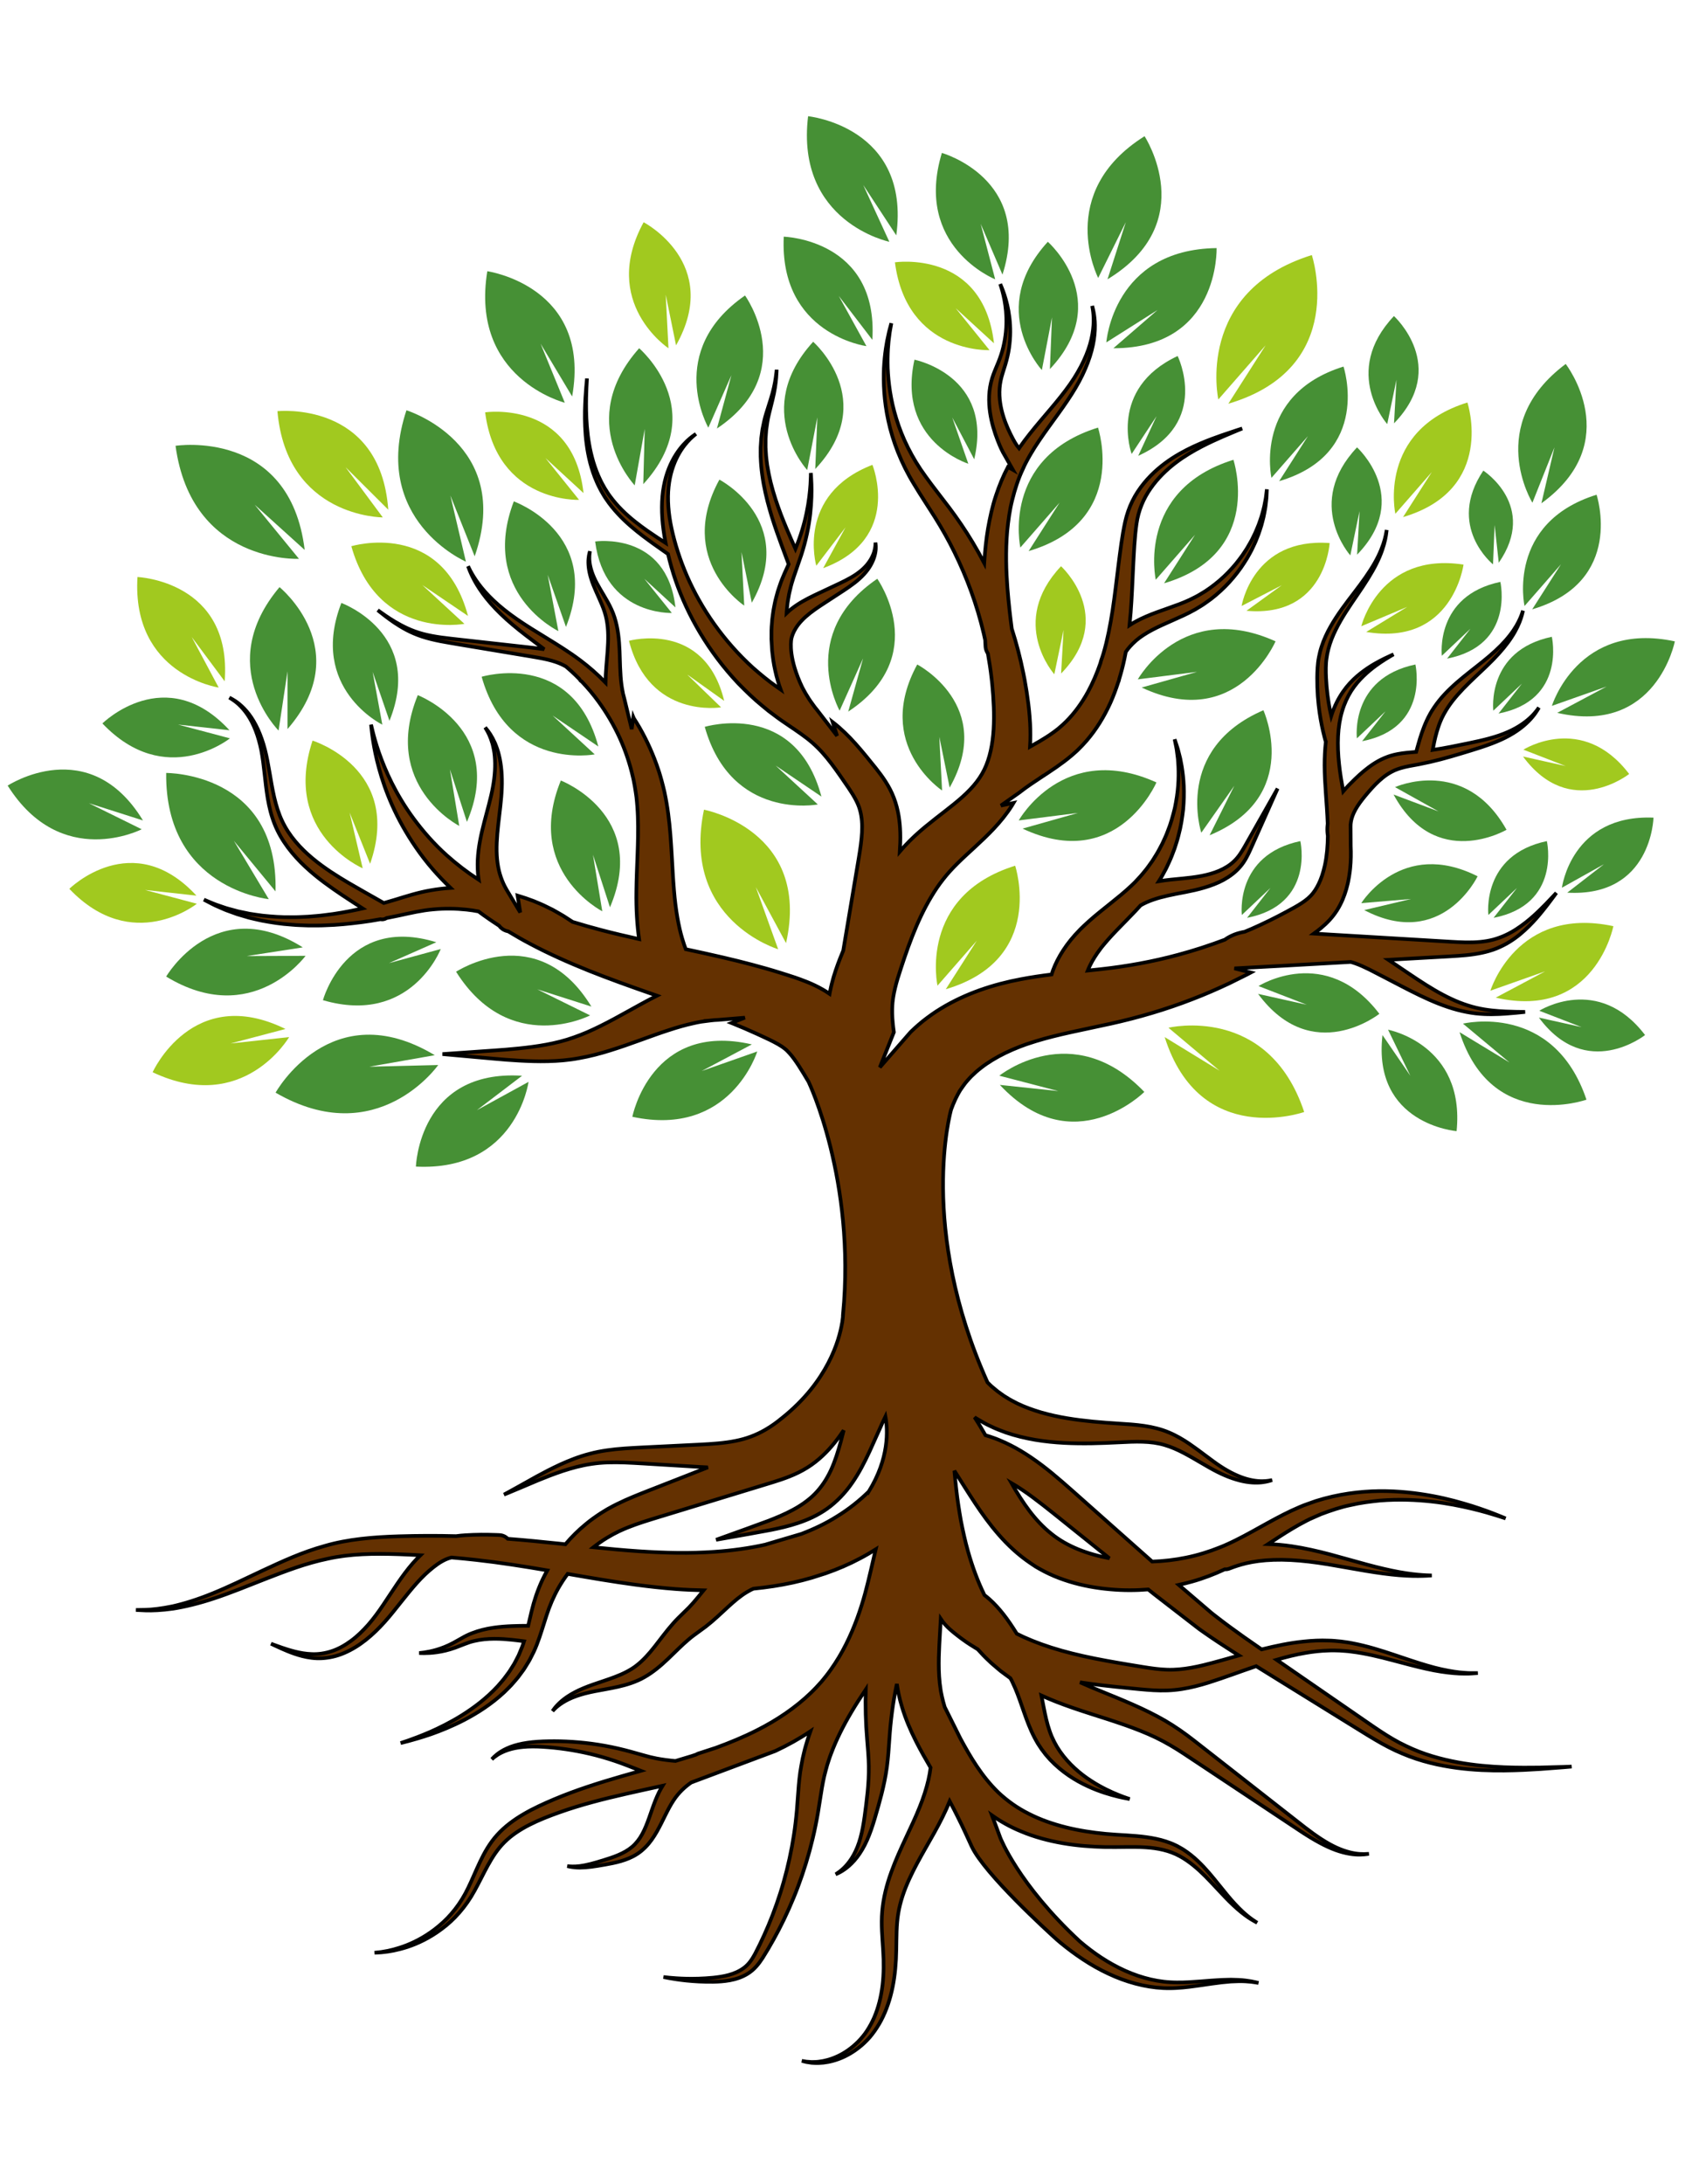 <svg width="615" height="793.707" xmlns="http://www.w3.org/2000/svg">
 <defs>
  <clipPath clipPathUnits="userSpaceOnUse" id="clipPath20">
   <path d="m0,5952.8l0,-5952.8l5952.8,0l0,5952.8l-5952.8,0z" id="path18"/>
  </clipPath>
 </defs>
 <g>
  <title>background</title>
  <rect fill="none" id="canvas_background" height="795.707" width="617" y="-1" x="-1"/>
 </g>
 <g>
  <title>Layer 1</title>
  <g id="g10" transform="matrix(1.333,0,0,-1.333,0,793.707) ">
   <g id="g12" transform="translate(-68.25,0.75) scale(0.1) ">
    <g id="g14">
     <g id="g16" clip-path="url(#clipPath20)">
      <path fill="#a1c91f" fill-rule="nonzero" d="m1534.76,3927.91c-83.9,-253.24 136.72,-348.02 136.72,-348.02l-35.73,152.07l55.93,-139.81c90.11,259.28 -156.92,335.76 -156.92,335.76" id="path22"/>
      <path fill="#a1c91f" fill-rule="nonzero" d="m2602.06,3739.61c-62.72,-300.93 202.29,-380.39 202.29,-380.39l-60.91,169.37l82.42,-152.69c69.04,308.66 -223.8,363.71 -223.8,363.71" id="path24"/>
      <path fill="#a1c91f" fill-rule="nonzero" d="m1640.51,4457.81c72.49,-256.74 308.31,-211.55 308.31,-211.55l-114.84,105.89l124.7,-84.42c-70.73,265.22 -318.17,190.08 -318.17,190.08" id="path26"/>
      <path fill="#a1c91f" fill-rule="nonzero" d="m1726.27,4536.42l-101.48,136.86l116.41,-115.87c-21.76,298.61 -302.21,268.5 -302.21,268.5c25.38,-289.88 287.28,-289.49 287.28,-289.49" id="path28"/>
      <path fill="#a1c91f" fill-rule="nonzero" d="m2648.6,4018.67l-92.95,89.98l101.55,-72.4c-53.25,221.01 -259.62,163.75 -259.62,163.75c54.87,-214.02 251.02,-181.33 251.02,-181.33" id="path30"/>
      <path fill="#a1c91f" fill-rule="nonzero" d="m3380.7,4992.31l-92.34,114.41l104.48,-95.78c-29.34,256.68 -270.07,220.79 -270.07,220.79c32.14,-249.03 257.93,-239.42 257.93,-239.42" id="path32"/>
      <path fill="#a1c91f" fill-rule="nonzero" d="m1278.79,4072.56l-73.55,137.82l89.93,-120.79c20.59,273.72 -237.79,284.28 -237.79,284.28c-16.14,-266.29 221.41,-301.31 221.41,-301.31" id="path34"/>
      <path fill="#a1c91f" fill-rule="nonzero" d="m1460.89,3141.86c-253.17,124.46 -362.2,-117.93 -362.2,-117.93c247.8,-117.37 372.17,95.79 372.17,95.79l-159.61,-17.37l149.64,39.51" id="path36"/>
      <path fill="#a1c91f" fill-rule="nonzero" d="m1077.96,3520.85l140.14,-15.51c-174.36,188.82 -346.518,18.57 -346.518,18.57c172.108,-181.02 347.718,-40.65 347.718,-40.65l-141.34,37.59" id="path38"/>
      <path fill="#a1c91f" fill-rule="nonzero" d="m2005.39,4822.83c31.5,-247.79 256.13,-238.66 256.13,-238.66l-91.64,113.99l103.75,-95.48c-28.69,255.4 -268.24,220.15 -268.24,220.15" id="path40"/>
      <path fill="#a1c91f" fill-rule="nonzero" d="m2908.32,4404.61l79.72,104.58l-60.95,-111.15c216.72,80.13 134.28,281.61 134.28,281.61c-209.48,-80.95 -153.05,-275.04 -153.05,-275.04" id="path42"/>
      <path fill="#a1c91f" fill-rule="nonzero" d="m2505.24,4997.5l-7.48,146.06l28.14,-138.16c126.38,223.78 -88.39,335.57 -88.39,335.57c-119.66,-219.26 67.73,-343.47 67.73,-343.47" id="path44"/>
      <path fill="#a1c91f" fill-rule="nonzero" d="m3868.64,3145.22l139.29,-117.08l-149.61,91.58c96.48,-304.84 380.39,-204.17 380.39,-204.17c-98.08,294.87 -370.07,229.67 -370.07,229.67" id="path46"/>
      <path fill="#a1c91f" fill-rule="nonzero" d="m3238.81,3259.91l107.09,122.55l-84.46,-132.22c274.26,81.04 189.11,336.65 189.11,336.65c-265.37,-82.64 -211.74,-326.98 -211.74,-326.98" id="path48"/>
      <path fill="#a1c91f" fill-rule="nonzero" d="m4133.51,5005.42l-101.68,-159.18c330.17,97.57 227.67,405.3 227.67,405.3c-319.49,-99.49 -254.92,-393.66 -254.92,-393.66l128.93,147.54" id="path50"/>
      <path fill="#a1c91f" fill-rule="nonzero" d="m4487.26,4546.19l99.37,113.71l-78.37,-122.68c254.48,75.2 175.47,312.37 175.47,312.37c-246.23,-76.68 -196.47,-303.4 -196.47,-303.4" id="path52"/>
      <path fill="#a1c91f" fill-rule="nonzero" d="m4394.4,4239.68l125.31,52.81l-111.85,-68.36c235.66,-39.58 265.32,183.57 265.32,183.57c-229.57,35.13 -278.78,-168.02 -278.78,-168.02" id="path54"/>
      <path fill="#a1c91f" fill-rule="nonzero" d="m4746.48,3246.24l149.13,52.68l-134.57,-71.66c270.87,-62.2 320.69,194.85 320.69,194.85c-264.11,56.6 -335.25,-175.87 -335.25,-175.87" id="path56"/>
      <path fill="#a1c91f" fill-rule="nonzero" d="m5124.81,3837c-127.93,167.99 -288.45,66.24 -288.45,66.24l115.31,-44.63l-116.33,25.96c129.1,-174.75 289.47,-47.57 289.47,-47.57" id="path58"/>
      <path fill="#a1c91f" fill-rule="nonzero" d="m4068.05,4294.91l109.5,56.58l-96.24,-69.68c215.73,-19.11 226.77,184.63 226.77,184.63c-209.92,15.52 -240.03,-171.53 -240.03,-171.53" id="path60"/>
      <path fill="#a1c91f" fill-rule="nonzero" d="m3575.66,4403.25c-144.46,-153.11 -18.31,-294.45 -18.31,-294.45l25.17,120.65l-6.64,-118.63c150.91,155.35 -0.22,292.43 -0.22,292.43" id="path62"/>
      <path fill="#469035" fill-rule="nonzero" d="m1952.9,4415.76l-42.37,180.3l66.31,-165.77c106.85,307.42 -186.05,398.11 -186.05,398.11c-99.48,-300.27 162.11,-412.64 162.11,-412.64" id="path64"/>
      <path fill="#469035" fill-rule="nonzero" d="m1135.65,3839.75c-3.65,-316.3 279.7,-343.98 279.7,-343.98l-95.09,158.94l113.5,-137.83c8.5,325.35 -298.11,322.87 -298.11,322.87" id="path66"/>
      <path fill="#469035" fill-rule="nonzero" d="m1821.71,4051.87c-100.72,-247.04 113.03,-356.42 113.03,-356.42l-25.44,154.13l46.42,-143.26c107.32,252.64 -134.01,345.55 -134.01,345.55" id="path68"/>
      <path fill="#469035" fill-rule="nonzero" d="m1995.86,4101.95c72.49,-256.74 308.31,-211.55 308.31,-211.55l-114.83,105.89l124.69,-84.42c-70.73,265.22 -318.17,190.08 -318.17,190.08" id="path70"/>
      <path fill="#469035" fill-rule="nonzero" d="m2604.17,3965.44c72.49,-256.75 308.31,-211.55 308.31,-211.55l-114.84,105.89l124.69,-84.43c-70.73,265.23 -318.16,190.09 -318.16,190.09" id="path72"/>
      <path fill="#469035" fill-rule="nonzero" d="m2971.96,4009.57l63.93,142.53l-40.45,-145.06c229.03,151.3 79.19,362.07 79.19,362.07c-220.43,-150.28 -102.67,-359.54 -102.67,-359.54" id="path74"/>
      <path fill="#469035" fill-rule="nonzero" d="m2083.51,4580.05c-94.77,-249.38 121.54,-353.6 121.54,-353.6l-29.12,153.47l49.83,-142.1c101.24,255.14 -142.25,342.23 -142.25,342.23" id="path76"/>
      <path fill="#469035" fill-rule="nonzero" d="m2440.51,4777.58l-3.96,-150.54c185.36,202.45 -11.23,370.46 -11.23,370.46c-177.27,-199.37 -12.17,-373.72 -12.17,-373.72l27.36,153.8" id="path78"/>
      <path fill="#469035" fill-rule="nonzero" d="m2676.83,4923.99l-39.39,-145.34c227.92,152.98 76.53,362.64 76.53,362.64c-219.31,-151.9 -100.03,-360.29 -100.03,-360.29l62.89,142.99" id="path80"/>
      <path fill="#469035" fill-rule="nonzero" d="m3045,5003.25l-75.37,136.83l91.52,-119.59c16.96,273.97 -241.54,281.11 -241.54,281.11c-12.6,-266.49 225.39,-298.35 225.39,-298.35" id="path82"/>
      <path fill="#469035" fill-rule="nonzero" d="m2885.98,5629.96c-34.76,-288.8 221.52,-342.25 221.52,-342.25l-71.14,154.75l90.07,-137.28c40.09,296.58 -240.45,324.78 -240.45,324.78" id="path84"/>
      <path fill="#469035" fill-rule="nonzero" d="m3415.98,5198.15c83.64,261.44 -165.22,331.76 -165.22,331.76c-77.57,-255.25 145.34,-344.51 145.34,-344.51l-39.51,151.13l59.39,-138.38" id="path86"/>
      <path fill="#469035" fill-rule="nonzero" d="m2211.76,3819.13c-100.72,-247.04 113.03,-356.42 113.03,-356.42l-25.43,154.13l46.41,-143.26c107.33,252.64 -134.01,345.55 -134.01,345.55" id="path88"/>
      <path fill="#469035" fill-rule="nonzero" d="m1444.69,4346.29c-179.89,-213.18 -2.61,-390.94 -2.61,-390.94l24.44,161.49l-0.07,-157.45c188.27,216.62 -21.76,386.9 -21.76,386.9" id="path90"/>
      <path fill="#469035" fill-rule="nonzero" d="m1497.72,4423.45l-120.75,147.51l136.32,-123.24c-40.34,332.53 -352.13,283.83 -352.13,283.83c43.91,-322.58 336.56,-308.1 336.56,-308.1" id="path92"/>
      <path fill="#469035" fill-rule="nonzero" d="m1515.73,3341.26l-160.55,-0.67l152.94,23.72c-238.85,150.14 -372.5,-79.59 -372.5,-79.59c234.24,-142.52 380.11,56.54 380.11,56.54" id="path94"/>
      <path fill="#469035" fill-rule="nonzero" d="m1884.32,3359.81l-141.16,-38.46l129.03,56.96c-245.66,75.8 -309.11,-157.95 -309.11,-157.95c239.81,-70.18 321.24,139.45 321.24,139.45" id="path96"/>
      <path fill="#469035" fill-rule="nonzero" d="m2106.02,3014.34c-281.54,18.03 -289.44,-247.63 -289.44,-247.63c273.85,-13.54 307.12,230.99 307.12,230.99l-140.79,-77.15l123.11,93.79" id="path98"/>
      <path fill="#469035" fill-rule="nonzero" d="m1926.15,3297.89c146.05,-232.06 365.41,-119 365.41,-119l-143.98,71.04l147.46,-47.01c-146.77,240.93 -368.89,94.97 -368.89,94.97" id="path100"/>
      <path fill="#469035" fill-rule="nonzero" d="m703.441,3805.26c146.043,-232.05 365.409,-118.99 365.409,-118.99l-143.979,71.04l147.459,-47.01c-146.775,240.93 -368.889,94.96 -368.889,94.96" id="path102"/>
      <path fill="#469035" fill-rule="nonzero" d="m2732.6,3099.8c-274.87,63.56 -325.85,-197.29 -325.85,-197.29c268.01,-57.87 340.59,178 340.59,178l-151.46,-53.25l136.72,72.54" id="path104"/>
      <path fill="#469035" fill-rule="nonzero" d="m1877.43,3043.61l-187.88,-4.64l178.43,31.44c-283.16,169.95 -434.05,-102.13 -434.05,-102.13c277.58,-161.15 443.5,75.33 443.5,75.33" id="path106"/>
      <path fill="#469035" fill-rule="nonzero" d="m1309.48,3934.08l-141.35,37.59l140.14,-15.5c-174.35,188.82 -346.516,18.56 -346.516,18.56c172.116,-181.02 347.726,-40.65 347.726,-40.65" id="path108"/>
      <path fill="#469035" fill-rule="nonzero" d="m1724.99,3971.37l-26.35,143.87l45.81,-133.35c96.31,238.28 -131.14,321.28 -131.14,321.28c-90.23,-232.92 111.68,-331.8 111.68,-331.8" id="path110"/>
      <path fill="#469035" fill-rule="nonzero" d="m2514.38,4275.89l-74.8,93.04l84.69,-77.93c-23.42,208.47 -218.95,179.7 -218.95,179.7c25.71,-202.26 209.06,-194.81 209.06,-194.81" id="path112"/>
      <path fill="#469035" fill-rule="nonzero" d="m2644.1,4639.37c-119.66,-219.26 67.73,-343.47 67.73,-343.47l-7.48,146.07l28.13,-138.16c126.39,223.78 -88.38,335.56 -88.38,335.56" id="path114"/>
      <path fill="#469035" fill-rule="nonzero" d="m3183.57,4135.43c-119.66,-219.26 67.73,-343.48 67.73,-343.48l-7.48,146.07l28.14,-138.16c126.38,223.78 -88.39,335.57 -88.39,335.57" id="path116"/>
      <path fill="#469035" fill-rule="nonzero" d="m2899.82,5015.18c-168.56,-184.33 -16.26,-349.71 -16.26,-349.71l27.62,143.63l-5.68,-140.88c176.18,187.11 -5.68,346.96 -5.68,346.96" id="path118"/>
      <path fill="#469035" fill-rule="nonzero" d="m3551.01,5081.62l-5.67,-140.88c176.18,187.12 -5.68,346.97 -5.68,346.97c-168.56,-184.34 -16.27,-349.71 -16.27,-349.71l27.62,143.62" id="path120"/>
      <path fill="#469035" fill-rule="nonzero" d="m3699.19,5013.45l139.68,88.32l-120.44,-104.27c290.39,-0.42 281.42,273.01 281.42,273.01c-282.21,-3.71 -300.66,-257.06 -300.66,-257.06" id="path122"/>
      <path fill="#469035" fill-rule="nonzero" d="m3571.81,4576.76l-84.46,-132.21c274.26,81.04 189.11,336.65 189.11,336.65c-265.37,-82.64 -211.74,-326.99 -211.74,-326.99l107.09,122.55" id="path124"/>
      <path fill="#469035" fill-rule="nonzero" d="m4160.57,4198.57c-253.22,114.58 -375.51,-103.65 -375.51,-103.65l161.46,20.42l-150.97,-42.68c258.8,-121.68 365.02,125.91 365.02,125.91" id="path126"/>
      <path fill="#469035" fill-rule="nonzero" d="m3460.28,3710.32l161.46,20.41l-150.97,-42.68c258.8,-121.68 365.02,125.92 365.02,125.92c-253.23,114.58 -375.51,-103.65 -375.51,-103.65" id="path128"/>
      <path fill="#469035" fill-rule="nonzero" d="m3833.97,4366.42l107.1,122.55l-84.46,-132.22c274.25,81.05 189.11,336.66 189.11,336.66c-265.38,-82.64 -211.75,-326.99 -211.75,-326.99" id="path130"/>
      <path fill="#469035" fill-rule="nonzero" d="m4248.79,4757.84l-78.37,-122.68c254.48,75.2 175.47,312.37 175.47,312.37c-246.23,-76.68 -196.47,-303.39 -196.47,-303.39l99.37,113.7" id="path132"/>
      <path fill="#469035" fill-rule="nonzero" d="m4839.46,4294.78l99.37,113.71l-78.37,-122.68c254.48,75.2 175.47,312.37 175.47,312.37c-246.23,-76.68 -196.47,-303.4 -196.47,-303.4" id="path134"/>
      <path fill="#469035" fill-rule="nonzero" d="m4921.14,4727.37l-35.62,-152.54c231.32,167.38 66.26,379.78 66.26,379.78c-222.41,-165.94 -90.78,-378.19 -90.78,-378.19l60.14,150.95" id="path136"/>
      <path fill="#469035" fill-rule="nonzero" d="m3407.4,3014.49l160.84,-41.9l-159.34,16.81c199.22,-213.56 393.88,-19.1 393.88,-19.1c-196.63,204.72 -395.38,44.19 -395.38,44.19" id="path138"/>
      <path fill="#469035" fill-rule="nonzero" d="m4605.12,3734.89l-122.73,46.06c113.87,-210.07 308,-96.08 308,-96.08c-113.64,202.54 -304.03,116.26 -304.03,116.26l118.76,-66.24" id="path140"/>
      <path fill="#469035" fill-rule="nonzero" d="m4394.4,3484.88l135.52,11.3l-127.55,-30.26c211.71,-110.8 309.21,92.11 309.21,92.11c-207.31,104.68 -317.18,-73.15 -317.18,-73.15" id="path142"/>
      <path fill="#469035" fill-rule="nonzero" d="m4671.66,3156.38l126.85,-105.8l-136.13,82.6c88.65,-276.38 346.02,-183.99 346.02,-183.99c-90.07,267.33 -336.74,207.19 -336.74,207.19" id="path144"/>
      <path fill="#469035" fill-rule="nonzero" d="m4127.48,4010.71c-245.23,-105.77 -169.3,-333.84 -169.3,-333.84l89.95,127.92l-67.34,-134.87c253.88,105.15 146.69,340.79 146.69,340.79" id="path146"/>
      <path fill="#469035" fill-rule="nonzero" d="m4914.11,4022.61l149.13,52.68l-134.58,-71.66c270.87,-62.2 320.7,194.84 320.7,194.84c-264.11,56.61 -335.25,-175.86 -335.25,-175.86" id="path148"/>
      <path fill="#469035" fill-rule="nonzero" d="m4941.43,3526.91l114.67,64.07l-100.09,-77.56c230.45,-12.87 235.13,204.53 235.13,204.53c-224.13,9.23 -249.71,-191.04 -249.71,-191.04" id="path150"/>
      <path fill="#469035" fill-rule="nonzero" d="m4467.41,3139.8l60.74,-125.47l-75.94,110.86c-27.97,-243.35 202.06,-261.84 202.06,-261.84c23.73,236.89 -186.86,276.45 -186.86,276.45" id="path152"/>
      <path fill="#469035" fill-rule="nonzero" d="m4879.7,3191.55l115.31,-44.63l-116.33,25.96c129.1,-174.75 289.47,-47.57 289.47,-47.57c-127.93,167.99 -288.45,66.24 -288.45,66.24" id="path154"/>
      <path fill="#469035" fill-rule="nonzero" d="m4114.18,3258.82l131.72,-50.97l-132.89,29.65c147.48,-199.63 330.68,-54.34 330.68,-54.34c-146.14,191.91 -329.51,75.66 -329.51,75.66" id="path156"/>
      <path fill="#469035" fill-rule="nonzero" d="m4913.95,4210.91c-179.41,-37.61 -159.53,-201.39 -159.53,-201.39l78,73.74l-63.75,-81.51c185.15,36 145.28,209.16 145.28,209.16" id="path158"/>
      <path fill="#469035" fill-rule="nonzero" d="m4753.6,4408.34l4.32,107.25l11.31,-102.85c107.36,155.07 -42.11,251.16 -42.11,251.16c-102.13,-152.22 26.48,-255.56 26.48,-255.56" id="path160"/>
      <path fill="#469035" fill-rule="nonzero" d="m4541.93,4135.43c-179.41,-37.61 -159.53,-201.39 -159.53,-201.39l78,73.73l-63.74,-81.5c185.14,36 145.27,209.16 145.27,209.16" id="path162"/>
      <path fill="#469035" fill-rule="nonzero" d="m4692.08,4232.95l-63.75,-81.5c185.15,36 145.28,209.15 145.28,209.15c-179.41,-37.6 -159.53,-201.39 -159.53,-201.39l78,73.74" id="path164"/>
      <path fill="#469035" fill-rule="nonzero" d="m4900.41,3653.99c-179.41,-37.6 -159.53,-201.39 -159.53,-201.39l77.99,73.74l-63.74,-81.51c185.14,36.01 145.28,209.16 145.28,209.16" id="path166"/>
      <path fill="#469035" fill-rule="nonzero" d="m4228.23,3653.99c-179.41,-37.6 -159.53,-201.39 -159.53,-201.39l78,73.74l-63.75,-81.51c185.15,36.01 145.28,209.16 145.28,209.16" id="path168"/>
      <path fill="#469035" fill-rule="nonzero" d="m3893.64,4976.32c-190.67,-89.18 -125.42,-267.04 -125.42,-267.04l67.82,102.92l-49.84,-107.86c197.5,88.88 107.44,271.98 107.44,271.98" id="path170"/>
      <path fill="#469035" fill-rule="nonzero" d="m3176,4966.3c-48.97,-222.55 146.82,-283.63 146.82,-283.63l-43.75,126.05l59.83,-113.87c53.72,228.23 -162.9,271.45 -162.9,271.45" id="path172"/>
      <path fill="#469035" fill-rule="nonzero" d="m4490.29,4911.43l-6.64,-118.64c150.91,155.35 -0.22,292.43 -0.22,292.43c-144.46,-153.1 -18.31,-294.45 -18.31,-294.45l25.17,120.66" id="path174"/>
      <path fill="#469035" fill-rule="nonzero" d="m4364.49,4432.83l25.16,120.65l-6.63,-118.63c150.9,155.35 -0.23,292.43 -0.23,292.43c-144.45,-153.11 -18.3,-294.45 -18.3,-294.45" id="path176"/>
      <path fill="#469035" fill-rule="nonzero" d="m3752.35,5341.32l-49.96,-155.92c255.11,154.9 101.03,390.1 101.03,390.1c-245.72,-154.14 -126.45,-386.38 -126.45,-386.38l75.38,152.2" id="path178"/>
      <path fill="#469035" fill-rule="nonzero" d="m2222.55,4848.98l-65.93,160.85l85.98,-143.84c53.56,300.74 -231.32,341.47 -231.32,341.47c-47.79,-293.01 211.27,-358.48 211.27,-358.48" id="path180"/>
      <path fill="#643101" fill-rule="nonzero" stroke="black" stroke-width="10" d="m3963.84,1407.7c-22.41,-5.36 -44.62,-9.57 -66.39,-11.43c-5.44,-0.47 -10.93,-0.78 -15.9,-0.93l-8.58,-0.14l-7.77,0.11c-10.7,0.33 -21.55,1.25 -32.53,2.58c-21.86,2.64 -44.73,6.74 -67.4,10.41c-22.57,3.74 -44.75,7.51 -66.37,11.49c-43.26,7.94 -84.34,16.86 -122.16,27.56c-37.98,10.7 -72.22,23.08 -102.74,36.89c-6.55,2.97 -12.82,6.02 -18.99,9.09l-1.12,1.85c-11.19,17.85 -22.74,35.26 -35.14,50.98c-12.35,15.75 -25.37,29.98 -38.79,41.82c-4.39,3.88 -8.78,7.4 -13.16,10.76c-18.73,38.37 -33.28,78.59 -44.66,118.84c-8.06,28.03 -14.08,56.39 -19.54,84.13c-2.27,13.96 -4.75,26.4 -6.78,41.46c-1,6.96 -1.98,13.87 -2.96,20.74c-0.85,6.91 -1.68,13.78 -2.51,20.6c-2.13,17.9 -3.86,35.52 -5.46,53.01c1.03,-1.62 2.05,-3.17 3.09,-4.81c16.79,-26.37 34.05,-54.31 53.01,-82.94c18.91,-28.6 39.93,-57.94 64.53,-86.14c24.57,-28.15 53.14,-55.16 86.12,-77.44l12.39,-8.31l2.19,-1.44l1.4,-0.83l2.81,-1.64l5.91,-3.43c9.53,-5.38 18.06,-9.81 27.11,-13.99c17.93,-8.44 36.35,-15.24 54.88,-21.01c18.56,-5.72 37.29,-10.14 56.02,-13.69c9.55,-1.68 18.32,-3.26 28.52,-4.5c8.72,-1.07 17.16,-2.22 27.32,-3c34.79,-3.16 69.29,-3.07 103.29,-0.31c1.96,-1.58 3.85,-3.09 5.81,-4.67l8.83,-7.09l9.64,-7.48l18.03,-13.94c12.05,-9.32 24.16,-18.69 36.32,-28.09c12.16,-9.41 24.37,-18.84 36.61,-28.31l18.4,-14.23l5.29,-4.07l4.75,-3.38l9.65,-6.81c26.03,-18.22 52.39,-35.53 78.96,-52.45c5.01,-3.17 10,-6.22 15.01,-9.37c-32.52,-9.16 -64.99,-18.64 -96.94,-26.45zm-463.29,456.12c36,-26.81 75.5,-59.52 117.45,-92.93c28.84,-23.13 58.81,-47.19 89.56,-71.86c-60.21,11.29 -115.94,32.41 -158.2,66.81c-44.93,35.5 -78.77,85.05 -108.92,138.23c19.21,-11.3 39.27,-24.74 60.11,-40.25zm-449.28,16.9c-24.25,-23.65 -53.53,-47.63 -88.49,-68.87c-28.07,-17.54 -60,-33.05 -94.99,-46.35l-95.91,-28.42l-1.78,-0.69c-43.95,-9.78 -90.84,-16.39 -139.73,-19.74c-32.94,-2.29 -66.76,-3.17 -101.19,-2.79c-17.43,0.25 -34.14,0.65 -52.38,1.43c-17.5,0.77 -34.77,1.71 -52.68,2.91c-40.66,2.73 -81.93,6.61 -123.53,10.85c5.76,4.53 11.64,8.9 17.67,13.08c11.61,8.34 24.07,15.57 35.66,22.06l10.36,5.28l5.21,2.65l1.3,0.67l-0.1,-0.09l0.61,0.28l2.44,1.13c6.5,3 13.13,5.87 19.91,8.58c27.07,10.91 56.04,19.75 86.08,28.91c60.06,18.33 120.12,36.66 179.24,54.71c29.57,9.02 58.89,17.97 87.87,26.81c14.55,4.46 29.02,8.88 43.38,13.28c14.76,4.61 30.07,9.58 45.78,15.9c15.8,6.36 31.4,13.66 47.67,23.8c15.17,9.33 29.86,21.07 42.33,32.85c23.54,22.15 41.32,45.74 57.11,68.95c-2.56,-9.89 -5.12,-19.78 -7.68,-29.69c-7.69,-28.22 -16.13,-55.28 -27.51,-79.67c-11.49,-24.51 -25.52,-45.59 -43.76,-64.25c-17.14,-17.37 -38.98,-32.25 -60.79,-43.87c-21.95,-11.8 -44.4,-21.05 -65.43,-29.19c-42.37,-15.88 -78.57,-28.52 -103.52,-37.64c-25.06,-9.03 -39.38,-14.2 -39.38,-14.2c0,0 14.99,2.66 41.22,7.32c26.29,4.79 63.57,11 108.84,19.63c22.65,4.57 47.36,10.05 73.38,18.73c26.11,8.77 53.1,20.43 79.83,39.4c25.25,18.05 49.11,42.9 67.77,69.95c18.91,27.17 33.74,56.44 47.11,85.06c12.52,27.79 25.04,55.57 37.37,82.92c2.1,4.36 4.2,8.69 6.29,13.02c6.69,-36.47 10.65,-113.91 -45.58,-204.7zm1830.88,-752.11c-27.31,-0.37 -60.47,-0.64 -98.38,0.88c-37.87,1.57 -80.58,4.96 -126.19,13.32c-45.54,8.44 -94.12,21.55 -141.34,44.58c-47.49,22.06 -92.51,55.78 -141.07,88.84c-48.21,33.26 -98.03,67.63 -148.65,102.56c-20.85,14.45 -42,28.99 -63.13,43.55c26.39,7.69 52.6,14.28 78.57,18.62c21.36,3.69 42.54,6.06 63.3,6.56c10.28,0.58 20.92,0.09 30.54,-0.17c10.41,-0.8 21.01,-1.23 30.55,-2.69c39.27,-4.75 76.87,-14.07 111.2,-23.11c34.43,-9.08 66.14,-17.74 94.61,-23.98c28.43,-6.47 53.72,-9.97 74.54,-11.77c10.44,-0.78 19.74,-1.46 27.88,-1.27c8.11,-0.06 15,-0.17 20.57,0.41c11.14,0.75 17.07,1.16 17.07,1.16c0,0 -5.94,-0.02 -17.09,-0.05c-5.56,-0.21 -12.42,0.35 -20.45,0.94c-8.05,0.33 -17.23,1.61 -27.49,3.05c-20.46,3.14 -45.1,8.2 -72.77,16.42c-27.72,8.01 -58.53,18.62 -92.44,29.99c-33.99,11.33 -70.95,23.24 -112.51,31.07c-10.58,2.26 -20.67,3.3 -31.1,4.8c-11.28,1.1 -21.86,2.24 -33.04,2.39c-22.16,0.9 -44.81,-0.15 -67.6,-2.56c-38.25,-3.85 -76.75,-11.93 -115.12,-21.52c-16.4,11.37 -32.86,22.72 -49.1,34.18c-25.28,17.91 -50.27,36.18 -74.32,54.87l-9.07,7.1l-4.57,3.61l-3.76,3.25l-17.67,15.12c-11.76,10.07 -23.49,20.11 -35.17,30.11c-10.82,9.26 -21.58,18.48 -32.3,27.66c11.92,2.62 23.77,5.46 35.48,8.75c31.24,8.73 61.31,20.27 90.08,33.7c3.85,-0.28 7.8,0.18 11.65,1.62c0,0 2.09,0.77 6,2.23c3.76,1.34 10.05,3.95 16.24,5.71c6.3,2.18 14.68,4.4 24.51,6.86c4.95,1.02 10.22,2.1 15.78,3.24c5.64,0.88 11.58,1.81 17.77,2.78c24.97,3.21 54.86,4.44 87.25,2.77c32.37,-1.61 67.24,-5.98 101.96,-11.63c35.06,-6.1 70.13,-12.19 103,-17.9c33.06,-5.52 64.17,-9.7 90.93,-11.89c26.78,-2.18 49.16,-2.43 64.76,-1.86c7.8,0.08 13.91,0.65 18.08,0.85c4.16,0.26 6.38,0.4 6.38,0.4c0,0 -2.22,0.08 -6.39,0.22c-4.17,0.21 -10.28,0.23 -18.03,0.9c-15.5,0.95 -37.56,3.35 -63.68,8.06c-26.13,4.72 -56.26,11.78 -88.35,20.41c-32.17,8.87 -66.5,18.34 -100.82,27.8c-34.81,9.21 -70.07,17.19 -104.05,22.23c-22.58,3.38 -44.4,5.24 -64.88,5.92c21.74,14.25 42.84,28.16 63.85,40.81c13.24,8.05 26.5,15.42 39.78,22.26l9.38,4.73l10.53,4.68c6.99,3.08 13.94,6.14 20.84,9.18c26.44,9.91 53.67,19.27 80.79,24.72c26.94,6.35 53.65,9.62 79.38,12.23c51.59,4.26 99.56,2.01 141.77,-2.63c42.28,-4.59 78.74,-12.35 108.61,-19.24c29.85,-7.14 53.02,-14.04 68.73,-18.99c15.7,-5.05 24.07,-7.75 24.07,-7.75c0,0 -8.15,3.31 -23.45,9.5c-15.33,6.11 -37.99,14.72 -67.44,24.1c-29.49,9.14 -65.66,19.67 -108.25,27.51c-42.52,7.87 -91.38,13.84 -145.25,13.38c-54.03,-0.81 -112.01,-7.91 -173.17,-27.1c-7.14,-2.54 -14.33,-5.09 -21.57,-7.66l-10.85,-3.9l-11.75,-4.81c-14.81,-6.3 -29.56,-13.15 -44.04,-20.55c-29.05,-14.69 -57.5,-31 -86.12,-46.71c-14.32,-7.88 -28.68,-15.53 -43.19,-22.75c-7.4,-3.75 -14.17,-6.89 -21.66,-10.36c-7.87,-3.63 -14.76,-6.53 -22.39,-9.55c-29.81,-11.99 -60.93,-21.63 -92.93,-28.05c-30.03,-6.16 -60.92,-9.71 -91.83,-10.73c-10.18,9.04 -20.53,18.23 -30.57,27.14c-43.8,38.88 -86.15,76.47 -126.3,112.11c-40.34,35.52 -77.37,69.53 -115.01,100.66c-37.53,30.91 -75.7,57.63 -113.49,76.78c-8.82,4.64 -20.18,9.71 -28.48,13.23c-2.06,0.85 -4.1,1.69 -6.12,2.52l-3.01,1.24l-1.5,0.62l-2.64,0.98c-4.58,1.7 -9.07,3.35 -13.53,4.8c-4.76,1.61 -9.44,3.06 -14.05,4.41l-0.86,1.56c-8.26,14.16 -16.11,27.9 -25.62,42.56l-3.02,4.75l4.95,-3.23c12.1,-7.23 27.11,-16.25 39.76,-21.68c13.05,-6.49 26.57,-11.39 39.91,-16.41c26.92,-9.3 54.05,-15.6 80.8,-20.24c53.58,-8.92 105.54,-10.3 154.85,-9.53c24.68,0.38 48.71,1.5 72.1,2.63c23.24,1.2 45.25,2.31 66.16,1.62c21.06,-0.7 40.26,-3.08 59.22,-8.62c17.79,-5.12 35.82,-13.13 52.32,-21.75c33.27,-17.47 63.37,-37.33 91.91,-51.65c28.85,-14.58 55.66,-23.44 78.46,-27.17c22.83,-3.66 41.04,-2.29 52.97,0.09c5.99,1.18 10.48,2.34 13.45,3.37c2.99,0.91 4.53,1.38 4.53,1.38c0,0 -1.58,-0.29 -4.66,-0.86c-3.04,-0.68 -7.62,-1.31 -13.59,-1.8c-11.93,-1 -29.66,-0.25 -50.96,5.71c-21.23,5.99 -45.86,17.43 -71.39,34.21c-25.95,16.93 -52.78,39.49 -85.67,61.93c-16.63,11.17 -34.42,21.94 -55.86,30.89c-20.27,8.57 -43.69,14.34 -66.68,17.66c-23.17,3.43 -46.7,4.87 -69.91,6.33c-23.08,1.52 -46.53,3.11 -70.1,5.43c-47.09,4.62 -95.01,11.63 -140.49,24.72c-22.65,6.67 -44.74,14.61 -65.41,24.54c-10.13,5.29 -20.38,10.31 -29.75,16.49c-4.85,2.93 -9.63,5.87 -13.47,8.92l-6.15,4.44c-2.1,1.54 -3.92,2.64 -6.59,4.97l-14.9,12.34l-0.93,0.77l-0.46,0.39c2.79,-2.14 0.56,-0.39 1.08,-0.78l-1.49,1.39l-2.97,2.82l-5.85,5.79c-189.48,421.96 -100.46,739.13 -99.15,743.74c1.62,4.45 3.31,8.91 5.02,13.12c3.97,9.7 8.27,19.01 12.99,27.73l3.59,6.46l1.88,3.12l0.46,0.79c-3.58,-4.73 -0.77,-0.98 -1.46,-1.9l0.39,0.57l1.58,2.28l6.35,9.17l1.58,2.27l0.86,1.11l1.7,2.28c1.27,1.62 1.89,2.94 3.61,4.96l5.07,6.06c3.34,4.11 7.3,7.96 11.02,12.05c8.05,7.79 16.49,15.77 26.26,23.16c19.13,15.1 42.01,28.86 67.26,41.21c12.66,6.15 26.02,11.8 39.8,17.2l10.5,3.86l2.64,0.97l1.32,0.48l0.66,0.25c-1.65,-0.45 -0.02,0.02 -0.19,-0.01l6.16,2.03c7.5,2.41 15.03,4.84 22.59,7.28c60.3,18.55 129.88,31.29 203.69,47.59c74.61,16.48 150.31,38.6 222.65,66.79c33.97,13.06 67.3,27.5 99.97,42.93l49.61,24.61c3.25,1.69 6.41,3.49 9.63,5.2l-44.68,11.16l135.96,7.37c52.64,2.97 114.86,6.47 181.07,10.19c4.29,-1.22 8.67,-2.51 13.37,-4.22c11.48,-4.16 24.05,-9.72 37.51,-16.43c13.72,-7.08 28.19,-14.55 43.16,-22.27c30.17,-15.55 62.09,-32.72 95.35,-48.72c33.17,-15.94 67.73,-30.15 101.51,-39.05c16.89,-4.5 33.42,-7.64 49.39,-9.57c15.63,-1.77 30.85,-2.41 44.51,-2.31c27.49,0.17 50.09,2.39 65.9,3.83c15.78,1.58 24.8,2.49 24.8,2.49c0,0 -9.06,0.13 -24.91,0.35c-15.82,0.38 -38.5,0.77 -65.24,3.68c-13.45,1.46 -27.55,3.67 -42.56,7.14c-14.66,3.51 -30.03,8.29 -45.39,14.34c-30.82,12.03 -61.87,29.15 -92.02,48.15c-30.1,18.98 -59.9,39.69 -88.16,58.63c-4.93,3.31 -9.73,6.52 -14.54,9.75c11.99,0.67 24.01,1.35 36.03,2.02c29.8,1.68 59.6,3.36 88.94,5.01c29.32,1.8 58.05,2.84 86.92,5.61c28.71,2.81 57.1,8.09 82.54,18.14c6.84,3.03 11.66,4.8 18.05,8.21c6.13,2.99 11.77,6.2 17.1,9.5c10.78,6.56 20.55,13.71 29.45,21.03c35.49,29.5 58.27,59.59 74.45,80.08c15.88,20.81 24.58,32.91 24.58,32.91c0,0 -10.07,-11.04 -28.17,-29.8c-18.27,-18.39 -44.46,-45.46 -81.02,-69.23c-9.13,-5.88 -18.93,-11.43 -29.4,-16.23c-5.26,-2.47 -10.58,-4.71 -15.91,-6.58c-4.82,-2.04 -12.13,-3.96 -17.22,-5.56c-23.25,-6.18 -48.91,-8.02 -75.97,-7.54c-26.97,0.54 -55.99,2.8 -85.33,4.42c-29.33,1.74 -59.12,3.52 -88.92,5.3c-83.1,4.95 -166.17,9.91 -239.17,14.26c6.38,4.68 12.82,9.57 19.37,14.98c7.97,6.67 15.91,13.95 23.43,22.15c3.79,4.14 7.33,8.28 10.95,13.03l4.73,6.5c1.93,2.66 3.18,4.75 4.77,7.15c11.77,18.72 19.61,38.22 25.12,57.27c1.35,4.77 2.61,9.52 3.69,14.25l1.05,4.51l0.58,3.14l1.16,6.27l1.16,6.25l1.07,7.31c0.63,4.84 1.49,9.92 1.87,14.51c2.11,20.95 2.27,41.27 1.43,61.02l-0.33,55.44l0.01,0c0.09,5.62 0.92,12.36 3.01,19.92c2.63,9.67 7.77,21.03 15.58,33.17c7.79,12.2 18.34,25.35 30.51,39.45c11.77,13.64 24.63,27.34 39.03,38.86c7.2,5.8 14.83,10.97 22.9,15.31c2.02,1.1 4.05,2.16 6.14,3.1l2.87,1.36l3.74,1.54c3.92,1.58 8.59,3.19 13.28,4.57c14.9,4.44 31.68,7.16 49.06,10.31l30.7,6.44c38.47,8.74 75.27,20.12 109.85,30.68c39.71,12.02 77.26,25 106.66,41.64c29.71,16.34 50.61,35.7 62.94,50.74c6.22,7.51 10.41,13.91 13.17,18.3c2.62,4.48 4.01,6.86 4.01,6.86c0,0 -1.61,-2.24 -4.62,-6.44c-3.15,-4.1 -7.89,-10.02 -14.67,-16.81c-13.45,-13.59 -35.54,-30.41 -65.4,-43.35c-29.84,-13.35 -66.85,-22.4 -107.31,-30.62c-31.45,-6.48 -64.45,-13.41 -97.59,-18.31c2.39,12.84 5.58,29.97 11.18,49.46c3.07,10.53 6.8,21.74 11.8,33l1.91,4.24c0.25,0.69 1.39,2.79 2.05,4.13c1.54,2.95 3.13,6.35 4.67,8.89c2.95,5.42 6.5,11.14 10.27,16.9c15.16,22.92 35.66,45.21 57.54,66.59c21.89,21.45 45.09,42.09 65.59,63.18c20.51,20.97 38.17,42.19 50.84,62.01c12.86,19.72 20.62,37.81 24.84,50.73c2.09,6.49 3.53,11.61 4.27,15.18c0.84,3.53 1.29,5.41 1.29,5.41c0,0 -0.62,-1.83 -1.77,-5.27c-1.05,-3.47 -2.94,-8.44 -5.57,-14.64c-5.29,-12.38 -14.49,-29.38 -28.69,-47.41c-14.03,-18.15 -32.97,-37.16 -54.79,-55.81c-21.71,-18.69 -46.55,-37.1 -70.75,-56.91c-24.19,-19.77 -47.97,-41.19 -67.13,-65.13c-4.74,-5.98 -9.28,-12 -13.61,-18.49c-2.33,-3.27 -3.89,-6.02 -5.78,-8.96c-0.99,-1.65 -1.6,-2.45 -2.9,-4.75l-2.65,-4.7c-6.95,-12.49 -12.29,-24.78 -16.75,-36.18c-8.82,-22.86 -13.99,-42.1 -17.72,-55.35c-1.21,-4.48 -2.22,-8.24 -3.06,-11.35c-16.4,-1.36 -33.41,-2.55 -51.05,-5.94c-5.87,-1.16 -11.63,-2.5 -17.91,-4.37l-3.86,-1.19l-4.59,-1.61c-2.92,-1 -5.74,-2.14 -8.54,-3.33c-11.22,-4.71 -21.66,-10.47 -31.25,-16.78c-19.25,-12.66 -35.26,-26.95 -49.65,-40.74c-11.32,-10.89 -22.25,-21.97 -32.17,-33.61c-4.54,25.39 -8.71,49.74 -11.19,73.19c-5.82,53.8 -4.38,103.74 8.18,145.3c6.08,20.73 14.82,39.38 24.76,55.15c10.38,16.19 21.8,29.19 33.32,40.42c22.99,22.29 44.6,36.29 59.21,45.63c14.77,9.23 22.96,13.7 22.96,13.7c0,0 -8.6,-3.56 -24.35,-11.2c-15.63,-7.81 -38.78,-19.44 -65.01,-39.9c-12.98,-10.15 -26.95,-23.05 -39.53,-38.72c-12.81,-16.17 -24.34,-35.21 -33.45,-57.21c-2.85,-6.73 -5.35,-13.76 -7.67,-20.94c-2.35,10.39 -4.69,21.94 -6.76,34.6c-2.29,13.94 -4.3,29.14 -5.69,45.3c-1.32,16.11 -2.34,33.4 -2.14,50.81c0.16,8.66 0.57,17.55 1.86,26.07c1.28,9.59 2.82,17.4 5.25,26.44c4.61,17.59 11.52,35.05 19.91,51.93c16.71,33.87 38.6,65.5 59,95.32c20.49,29.81 38.89,58.47 51.81,84.57c13.11,26.02 20.41,49.33 23.98,65.84c1.68,8.29 2.82,14.83 3.23,19.34c0.53,4.48 0.82,6.87 0.82,6.87c0,0 -0.41,-2.37 -1.18,-6.82c-0.66,-4.46 -2.15,-10.92 -4.25,-19.05c-4.43,-16.2 -12.88,-38.81 -27.17,-63.75c-14.13,-25.04 -33.74,-52.27 -55.74,-80.86c-21.93,-28.64 -45.83,-59.37 -65.17,-93.73c-9.69,-17.14 -18.06,-35.27 -24.1,-54.09c-3.06,-9.11 -5.67,-19.71 -7.28,-28.47c-2,-9.79 -2.93,-19.26 -3.62,-28.63c-1.22,-18.7 -1.1,-36.35 -0.63,-53.3c0.54,-16.9 1.78,-32.87 3.39,-47.56c3.2,-29.41 8.02,-53.68 11.84,-70.54c1.89,-8.36 3.65,-15.34 4.77,-19.56c1.15,-4.37 1.76,-6.7 1.76,-6.7l0.25,-0.86c0.32,-1.01 0.76,-1.95 1.25,-2.85c-2.4,-20.81 -3.5,-42.48 -3.47,-64.69c0,-51.01 6.51,-104.56 8.43,-158.85c-0.44,-3.49 -0.73,-6.86 -0.87,-10.11c-0.44,-9.28 0.22,-17.03 1.26,-23.59c-0.3,-26.52 -2.29,-53 -7.68,-78.46c-0.7,-3.73 -1.69,-6.88 -2.49,-10.35l-1.27,-5.14l-1.81,-6.1l-1.83,-6.11l-0.91,-3.06c0.43,1.7 -0.01,0.1 0.03,0.31l-0.23,-0.65l-0.46,-1.3c-1.2,-3.49 -2.52,-6.88 -3.87,-10.23c-5.49,-13.36 -12.29,-25.55 -20.35,-35.57c-0.98,-1.12 -2.14,-2.67 -2.93,-3.44l-3.43,-3.75c-1.95,-2 -4.38,-4.3 -6.8,-6.38c-4.9,-4.25 -10.47,-8.37 -16.59,-12.43c-12.16,-8.03 -27.04,-16.2 -42.59,-24.44c-30.62,-16.47 -62.14,-32.04 -94.52,-46.23c-6.23,-2.76 -12.62,-5.27 -18.91,-7.93c-9.39,-1.68 -18.63,-3.98 -27.51,-7.41c-9.74,-3.73 -18.87,-8.61 -26.66,-14.25c-41.93,-15.77 -84.67,-29.8 -128,-41.32c-68.9,-18.65 -138.34,-31.08 -208.13,-38.85c-12.47,-1.41 -25.08,-2.72 -37.74,-4.02c1.82,4.45 3.79,8.99 6.09,13.68c7.17,14.78 17.01,30.47 29.05,46.23l2.01,2.69l2.64,3.25l5.27,6.43c3.27,3.88 6.51,7.79 10.26,11.96c7.26,8.25 15.07,16.6 23.26,25.11c16.32,17.06 34.26,34.68 52.18,53.78c4.46,4.77 8.93,9.6 13.36,14.54c9.22,5.41 20.86,10.95 35.09,15.75c23.46,8.24 53.25,14.11 86.62,20.39c16.81,3.29 34.42,7.05 52.14,12.32c17.69,5.29 35.65,11.83 52.6,21.12c16.85,9.33 32.85,21.17 45.27,35.96c12.65,14.55 20.9,31.65 27.81,46.93c13.73,30.76 26.54,59.48 37.52,84.09c21.94,49.2 36.56,82.01 36.56,82.01c0,0 -17.71,-31.25 -44.27,-78.12c-13.28,-23.42 -28.78,-50.75 -45.38,-80.02c-8.37,-14.55 -16.9,-28.43 -28.7,-39.58c-11.5,-11.28 -25.76,-19.84 -40.96,-26.45c-30.76,-12.96 -65.26,-17.71 -98.02,-20.88c-22.88,-2.08 -45.35,-4.25 -66.42,-7.61c3.51,5.49 7.02,10.95 9.86,16.5l9.66,17.75c2.84,6.07 5.66,12.12 8.48,18.15c5.81,11.93 10.02,24.46 14.71,36.48c3.84,12.38 8.2,24.35 10.95,36.6c6.67,24.11 10,48.07 12.69,70.58c1.89,22.67 2.59,44.06 1.59,63.72c-0.82,19.67 -3,37.54 -5.56,53.19c-1.47,7.79 -2.85,15.08 -4.12,21.82c-1.7,6.63 -3.26,12.72 -4.67,18.22c-2.51,11.04 -6.01,19.32 -7.68,25.11c-1.89,5.74 -2.9,8.8 -2.9,8.8c0,0 0.64,-3.17 1.82,-9.1c0.97,-5.96 3.42,-14.47 4.57,-25.67c0.73,-5.56 1.54,-11.7 2.41,-18.4c0.45,-6.72 0.93,-13.99 1.44,-21.76c0.64,-15.52 0.66,-33.03 -0.85,-51.97c-1.32,-18.94 -4.49,-39.25 -8.84,-60.37c-5.15,-20.97 -10.94,-42.92 -19.85,-64.53c-3.88,-10.98 -9.31,-21.56 -14.15,-32.43c-5.69,-10.51 -10.82,-21.41 -17.43,-31.57c-3.19,-5.12 -6.39,-10.26 -9.61,-15.42l-10.59,-14.83c-3.42,-5.11 -7.24,-9.57 -10.97,-14.11c-3.92,-4.59 -6.97,-8.96 -11.53,-13.73l-13.15,-14.17l-1.64,-1.77l-0.82,-0.88c0.18,0.23 -0.71,-0.82 0.36,0.45l-0.2,-0.19l-0.41,-0.4l-3.26,-3.17l-6.57,-6.29c-8.83,-8.33 -18.14,-16.33 -27.55,-24.22c-18.84,-15.77 -38.51,-30.92 -57.64,-46.59c-9.58,-7.8 -19.03,-15.73 -28.2,-23.9c-4.54,-3.96 -9.23,-8.35 -13.83,-12.65l-6.23,-5.97l-3.02,-2.92l-3.48,-3.57c-17.12,-17.49 -32.04,-35.74 -44.17,-54.39c-12.19,-18.59 -21.72,-37.44 -28.39,-55.43c-1.42,-3.79 -2.63,-7.5 -3.79,-11.18c-27.5,-3.4 -55.3,-7.46 -83.33,-12.8c-75.01,-14.01 -151.17,-38.86 -218.68,-80.15c-16.96,-10.16 -33.18,-21.91 -48.84,-34.15c-7.68,-6.44 -15.42,-12.67 -22.69,-19.56l-10.87,-10.3l-83.93,-96.27l38.34,95.85c-2.42,17.57 -4.13,34.51 -4.48,50.57c-0.26,7.92 0.01,15.48 0.38,23l0.41,5.56l0.05,0.7c-0.05,-0.2 0.18,1.44 -0.11,-0.28l0.23,1.91l0.46,3.84l0.62,5.2l0.82,5.65c2.47,15.62 6.71,32.62 12.14,50.86c24.14,76.67 51.32,155.56 91.28,222.07c9.94,16.75 20.75,32.73 32.56,47.69c5.84,7.52 12.01,14.88 18.28,21.81c8.37,9.1 13.03,13.96 20.86,21.69c29.25,29.05 64.8,58.43 99.3,95.05c17.18,18.34 34.05,38.71 48.63,61.72c1.66,2.59 3.13,5.36 4.72,8l-34.29,-7.21l51.47,36.25l2.43,1.96c4.07,3.05 8.3,6.22 12.69,9.51c4.49,3.17 9.15,6.45 13.95,9.84c7.31,5.07 15.41,10.42 23.85,15.97l0.3,0.21l-0.01,-0.02c14.24,9.35 29.78,19.45 46.56,31.09c13.41,9.36 27.48,19.73 41.61,31.71c3.55,2.93 7.06,6.08 10.57,9.3l2.65,2.39l2.15,1.96l1.14,1.14l4.55,4.56c3.16,3.26 5.88,5.69 9.47,9.68c3.46,3.83 6.94,7.68 10.45,11.55c26.05,30.21 47.65,65.29 64.81,103.25c8.05,18.07 15.06,36.75 21.21,55.81c1.44,2.79 2.38,5.85 2.79,9.05c5.54,18.16 10.37,36.61 14.27,55.31c1.35,6.17 2.5,12.25 3.62,18.4c3.36,4.92 7.18,9.92 11.69,14.91c9.86,10.98 21.84,21.67 36.72,31.17c14.75,9.68 32.05,18.53 50.68,27.08c18.62,8.59 38.72,16.96 59.11,26.55c10.33,4.91 20.16,9.73 30.88,15.89c9.56,5.73 19.13,11.13 28.95,18.29c19.67,13.26 36.85,28.38 53.02,44.38c16.01,16.05 30.14,33.29 42.57,50.74c6.2,8.74 11.72,17.73 17.17,26.43c4.84,9.08 10.26,17.55 14.25,26.5c4.2,8.82 8.45,17.3 11.64,25.92c3.51,8.46 6.69,16.71 9.14,24.85c2.76,8.02 5.13,15.78 6.86,23.31c1.93,7.47 3.84,14.52 4.91,21.31c1.18,6.77 2.58,13.02 3.34,18.9c0.68,5.89 1.31,11.29 1.88,16.17c1.29,9.72 1.03,17.49 1.46,22.71c0.24,5.23 0.36,8.02 0.36,8.02c0,0 -0.34,-2.78 -0.98,-7.98c-0.83,-5.18 -1.16,-12.87 -3.19,-22.43c-0.94,-4.78 -1.97,-10.07 -3.09,-15.83c-1.2,-5.74 -3.07,-11.83 -4.74,-18.37c-1.56,-6.59 -3.98,-13.38 -6.44,-20.55c-2.26,-7.22 -5.16,-14.63 -8.47,-22.25c-2.99,-7.73 -6.7,-15.52 -10.75,-23.47c-3.72,-8.1 -8.49,-16.01 -13.19,-24.2c-4.49,-8.31 -10.4,-16.09 -15.69,-24.43c-5.88,-7.95 -11.81,-16.13 -18.37,-24c-13.15,-15.72 -27.8,-31.01 -44.01,-44.92c-16.19,-13.74 -33.86,-26.93 -52.17,-37.28c-8.66,-5.47 -18.97,-10.33 -28.94,-15.29c-8.94,-4.26 -19.38,-8.49 -29.25,-12.26c-20.11,-7.63 -40.61,-14.37 -60.7,-21.8c-20.08,-7.42 -39.71,-15.5 -57.96,-25.52c-5.74,-3.07 -11.22,-6.44 -16.56,-9.94c1.2,11.6 2.27,23.17 3.17,34.76c3.2,41.87 4.79,83.39 6.74,123.9c2.14,40.28 3.88,80.65 9.11,117.35c5.02,36.61 18.93,69.21 38.65,97.17c19.51,27.94 43.46,50.84 67.56,69.25c24.26,18.44 48.6,32.6 70.8,44.21c22.22,11.52 42.22,20.53 58.79,27.71c33.21,14.28 52.43,21.95 52.43,21.95c0,0 -19.71,-6.19 -53.98,-17.96c-17.11,-5.95 -37.84,-13.45 -61.17,-23.41c-23.26,-10 -49.3,-22.62 -75.83,-39.79c-26.46,-17.26 -53.52,-39.32 -77,-68.04c-11.68,-14.38 -22.48,-30.3 -31.27,-48.14c-8.9,-17.99 -15.38,-37.06 -19.88,-56.95c-8.67,-39.57 -13.23,-79.18 -18.52,-119.88c-5.02,-40.54 -9.69,-81.46 -15.84,-121.72c-3.1,-20.07 -6.6,-40.13 -10.62,-59.57c-1.93,-9.47 -4.23,-19.45 -6.59,-29.5c-2.33,-9 -4.8,-18.9 -7.57,-28.1c-0.94,-3.28 -2.06,-6.44 -3.05,-9.69c-2.42,-6.11 -4.21,-11.96 -5.52,-17.51c-9.36,-27.36 -20.58,-53.32 -33.44,-77.18c-17.18,-31.49 -37.63,-59.25 -59.77,-81.28c-2.64,-2.53 -5.27,-5.04 -7.88,-7.53c-2.38,-2.41 -6.35,-5.57 -9.41,-8.28l-4.89,-4.22l-1.22,-1.04c1.58,1.42 0.28,0.27 0.56,0.53l-0.28,-0.22l-0.56,-0.43l-2.23,-1.72c-2.94,-2.31 -5.88,-4.58 -8.95,-6.74c-12.08,-8.76 -24.67,-16.68 -37.29,-24.14c-8.85,-5.21 -17.66,-10.16 -26.4,-15.04c1.42,21.76 1.33,43.1 0.22,63.76c-0.59,11.96 -1.63,23.69 -2.76,35.33l-2.02,17.99l-2.26,16.32l-2.26,16.28l-2.89,17.21c-1.86,11.51 -3.87,22.83 -6.23,33.79c-8.35,41.59 -19.05,82.06 -31.57,121.2l-0.13,1c-3.44,26.68 -8.17,64.86 -11.71,110.38c-1.72,22.76 -3.04,47.38 -3.38,73.34c-0.26,25.94 0.36,53.24 2.84,81.23c2.81,27.88 6.45,56.76 13.74,85.14c7.07,28.4 16.01,56.98 28.85,83.85l4.43,9.95l5.33,10.38c3.64,6.83 6.92,12.92 10.82,19.5c7.5,13.01 15.73,25.69 24.13,38.2c16.85,25.01 34.85,49.13 51.94,72.96c17.11,23.78 33.37,47.39 47.14,70.7c13.95,23.56 24.97,46.8 33.38,69.02c8.37,22.21 13.84,43.37 16.7,62.39c2.91,19.03 3.14,35.84 2.42,49.52c-0.95,13.71 -2.81,24.32 -4.47,31.44c-1.73,7.09 -2.66,10.87 -2.66,10.87c0,0 0.63,-3.84 1.81,-11.03c1.1,-7.19 2.11,-17.84 2,-31.35c-0.34,-13.5 -1.85,-29.86 -6.11,-48.1c-4.21,-18.23 -11.1,-38.27 -20.84,-59.06c-9.74,-20.76 -22.22,-42.49 -37.25,-63.88c-15.18,-21.66 -32.68,-43.28 -51.44,-65.48c-18.71,-22.23 -38.64,-44.99 -57.99,-69.39c-9.66,-12.22 -19.27,-24.76 -28.32,-37.95l-1.36,-2c-1.6,1.86 -3.42,4.1 -5.61,7.22c-3.25,4.63 -6.99,10.84 -11.19,18.7c-1.84,3.56 -4.52,8.58 -6.52,12.76c-2.16,4.31 -4.35,9.02 -6.58,14.03c-8.73,19.91 -17.47,43.9 -21.37,70.4c-1.95,13.22 -2.74,27.03 -1.67,40.92c0.99,13.95 4.05,27.6 8.57,41.97c2.29,7.29 4.58,14.59 6.87,21.86c1.08,3.54 2.31,7.77 3.2,11.35c0.91,3.73 1.97,7.18 2.76,11.11c3.63,15.43 5.58,30.3 6.72,44.98c2.26,29.23 0.07,56.54 -4.06,79.3c-1.99,11.42 -4.5,21.73 -7.07,30.74c-2.55,9.01 -5.08,16.77 -7.47,23.04c-2.24,6.31 -4.32,11.15 -5.73,14.46c-1.38,3.3 -2.12,5.05 -2.12,5.05c0,0 0.57,-1.82 1.66,-5.23c1.1,-3.41 2.72,-8.39 4.38,-14.86c3.46,-12.85 7.54,-31.5 9.5,-54.1c2.01,-22.55 1.7,-49.13 -2.98,-76.74c-2.31,-13.72 -5.57,-28.05 -10.08,-41.57c-4.59,-14.34 -10.32,-27.34 -16.4,-41.95c-5.99,-14.28 -11.21,-30.21 -13.78,-46.16c-2.69,-15.94 -3.23,-31.9 -2.37,-47.15c1.71,-30.6 9.05,-58.14 16.65,-80.9c1.93,-5.66 3.89,-11.12 5.94,-16.34c2.05,-5.44 3.72,-9.33 5.73,-14.23c2.8,-6.63 5.65,-12.58 8.5,-18.07l-0.2,0.15l28.01,-49.31l-13.56,7.72c-13.13,-24.82 -23.67,-50.91 -32.38,-77.1c-10.31,-30.33 -16.7,-61.11 -22.05,-90.92c-5.01,-29.88 -7.93,-58.91 -9.8,-86.41c-0.16,-2.5 -0.26,-4.93 -0.41,-7.41c-10.11,19.21 -20.6,37.89 -31.44,55.95c-20.27,34.02 -42.27,65.88 -64.43,95.43c-22.19,29.47 -44.02,56.65 -63.3,83.52c-39.21,53.13 -64.93,107.66 -80.69,159.05c-15.9,51.33 -21.6,98.54 -23.31,137.41c-1.18,38.94 1.5,69.76 4.58,90.52c1.13,10.48 3.02,18.33 3.82,23.72c0.95,5.36 1.43,8.13 1.43,8.13c0,0 -0.72,-2.72 -2.11,-7.98c-1.25,-5.29 -3.81,-13.02 -5.82,-23.38c-4.85,-20.56 -10.2,-51.26 -12.34,-90.95c-1.61,-39.6 0.06,-88.43 12.04,-143.13c11.68,-54.5 34.42,-115.46 70.63,-174.23c17.63,-29.52 37.4,-58.91 56.44,-89.24c18.95,-30.33 37.11,-62.07 53.59,-95.96c33.14,-67.52 61.01,-142.01 79.57,-221.22c1.36,-5.75 2.57,-11.56 3.83,-17.35c0.61,-11.47 0.94,-17.73 0.94,-17.73c0.06,-0.97 0.15,-2.02 0.28,-3c0.79,-6.04 3.05,-11.48 6.21,-16.23c4.02,-22.18 7.41,-44.61 9.99,-67.26c1.34,-10.39 2.26,-20.61 3.02,-30.74l1.29,-15.26l0.88,-16.4l0.87,-16.44l0.38,-14.91c0.12,-10.34 0.16,-20.65 -0.22,-30.8c-1.15,-40.65 -7.21,-79.69 -20.65,-112.83c-13.24,-32.67 -34.82,-59.21 -64.56,-85.88c-29.46,-26.57 -65.56,-51.83 -102.77,-82.68c-8.81,-7.22 -20.52,-17.61 -27.82,-24.39c-9.52,-8.84 -18.52,-17.87 -27.19,-27.22c-4.65,-4.96 -8.9,-10.16 -13.33,-15.26c1.05,16.41 1.73,33.53 1.21,51.71c-0.9,29.55 -4.97,62.04 -17.18,94.23c-12.33,32.89 -31.9,59.4 -49.74,81.97c-17.78,22.02 -35.19,43.93 -55.34,66.52c-18.19,20.43 -39.24,41.11 -62.08,58.78l12.1,-37.69l-55.45,71.78l-0.38,0.47c-2.44,2.93 -5.28,6.33 -7.53,9.66l-1.56,2.13l-0.02,0.03l0,0c-4.69,6.41 -10.25,14 -16.13,23.81c-3.48,5.21 -6.72,11.02 -10.03,17.24c-1.34,2.37 -2.67,4.86 -3.99,7.36c-36.46,76.45 -31.37,122.25 -29.49,132.6c1.7,7.6 5.14,17.64 12.3,28.94c4.22,6.68 9.32,13.43 16.06,20.48c6.33,6.73 14.22,13.74 22.83,20.47c17.24,13.53 38.51,26.69 59.4,40.44c20.74,13.73 42.17,26.75 61.35,41.59c19.13,14.7 35.04,31.67 44.44,48.76c9.66,16.88 13.15,32.94 13.68,43.95c0.28,5.54 0,9.86 -0.31,12.77c-0.38,2.91 -0.59,4.46 -0.59,4.46c0,0 -0.01,-1.56 -0.03,-4.48c-0.09,-2.91 -0.41,-7.17 -1.43,-12.45c-1.99,-10.54 -7.45,-25.19 -18.54,-39.51c-10.81,-14.45 -27.34,-27.83 -47,-39c-19.58,-11.24 -42.46,-21.18 -65.03,-31.96c-22.46,-10.7 -45.38,-20.71 -66.96,-33.17c-10.77,-6.26 -20.91,-12.91 -30.45,-20.54c-4.48,-3.53 -8.78,-7.33 -12.84,-11.23c0.06,1.33 0.14,2.64 0.19,3.98c1.09,10.46 1.82,21.12 3.69,31.56l2.73,15.72c1.02,5.22 2.44,10.33 3.64,15.51c2.29,10.43 5.47,20.61 8.76,30.75c7.12,20.66 14.12,40.99 20.9,60.66c13.19,40.27 20.88,79.17 24.59,112.54c3.79,33.41 3.96,61.36 3.37,80.82c-0.64,19.47 -1.73,30.52 -1.73,30.52c0,0 0.06,-11.12 -1.12,-30.47c-1.22,-19.33 -3.99,-46.91 -10.75,-79.23c-6.13,-29.55 -16.04,-62.94 -30.11,-97.13l-1.09,2.42c-5.9,13.14 -14.37,31.9 -23.85,54.63c-4.82,11.33 -9.67,23.71 -14.81,36.83c-4.92,13.17 -9.98,27.1 -14.71,41.65c-4.69,14.57 -9.14,29.73 -13.02,45.29c-3.85,15.57 -7.05,31.54 -9.53,47.62c-1.26,8.04 -1.93,16.14 -2.93,24.2c-0.72,8.07 -0.97,16.13 -1.48,24.13c-0.14,8 0.06,15.95 0.06,23.82c0.56,7.84 1.11,15.59 1.66,23.21c1.99,15.13 4.04,29.83 7.49,43.55c3.43,13.8 6.68,26.85 9.67,38.9c6.05,24.23 8.81,44.94 10.03,59.39c1.22,14.48 1.27,22.77 1.27,22.77c0,0 -0.57,-8.28 -2.69,-22.6c-2.11,-14.32 -6.12,-34.59 -13.61,-58.19c-3.74,-11.85 -7.8,-24.7 -12.1,-38.29c-4.36,-13.69 -7.43,-28.61 -10.46,-44.1c-1.05,-7.82 -2.12,-15.77 -3.2,-23.82c-0.52,-8.1 -1.24,-16.31 -1.61,-24.6c0,-8.28 -0.26,-16.67 -0.03,-25.06c0.5,-8.37 0.68,-16.83 1.46,-25.22c1.52,-16.79 3.79,-33.51 6.76,-49.82c3,-16.31 6.6,-32.22 10.49,-47.49c3.93,-15.27 8.21,-29.86 12.4,-43.66c4.4,-13.7 8.58,-26.67 12.75,-38.49c4.86,-14.08 9.37,-26.45 13.36,-37.21l-0.02,0.02l19.26,-51.75c-3.93,-8.68 -7.88,-17.41 -11.88,-26.24c-4.43,-10.28 -8.82,-20.79 -12.34,-31.7c-1.81,-5.44 -3.85,-10.86 -5.49,-16.39l-4.55,-16.74c-3.09,-11.17 -5,-22.61 -7.24,-33.96c-1.48,-11.44 -3.56,-22.84 -4.13,-34.28c-1.44,-14.37 -1.64,-28.64 -1.36,-42.73l-0.1,-0.38l1.67,-31.23c1.92,-19.37 4.51,-38.18 8.61,-55.8c2.13,-9.9 4.46,-19.49 7.33,-28.61c2.22,-8.2 4.83,-15.97 7.58,-23.45l-11.25,7.89c-21.91,15.14 -43.24,32.94 -63.57,50.68c-40.22,36.42 -75.84,76.99 -106.09,119.48c-30.26,42.5 -55.13,86.94 -74.37,131.12c-19.18,44.29 -33.11,87.87 -42.05,129.29c-8.92,41.18 -11.72,79.95 -8.13,113.93c3.56,34.05 13.42,62.67 25.01,84.55c11.57,21.91 24.58,36.88 34.04,46.27c4.85,4.6 8.67,8.07 11.42,10.18c2.69,2.19 4.08,3.32 4.08,3.32c0,0 -1.48,-1.02 -4.33,-2.99c-2.92,-1.9 -7,-5.06 -12.26,-9.31c-10.25,-8.71 -24.64,-22.82 -38.29,-44.38c-13.62,-21.4 -26.31,-50.55 -32.8,-85.74c-6.55,-35.21 -6.78,-76.16 -0.86,-119.65c1.54,-11.48 3.51,-23.22 5.78,-35.13c-12.79,8.22 -29.89,19.17 -49.7,33.02c-21.46,15.17 -46.08,33.52 -69.16,56.54c-11.54,11.48 -22.69,24.11 -32.74,37.89c-5.21,6.71 -9.38,14.16 -14.35,21.63c-4.13,7.58 -8.54,14.85 -12.17,22.8c-7.7,15.63 -13.71,32.08 -18.84,48.53c-4.87,16.54 -8.83,33.12 -11.52,49.4c-2.94,16.23 -4.68,32.14 -5.96,47.26c-1.28,15.11 -1.87,29.47 -2.16,42.73c-0.5,26.54 0.24,48.69 0.92,64.18c0.81,15.49 1.28,24.34 1.28,24.34c0,0 -0.81,-8.83 -2.23,-24.28c-1.28,-15.46 -2.88,-37.59 -3.42,-64.24c-0.23,-13.32 -0.2,-27.77 0.5,-43.06c0.69,-15.28 1.82,-31.41 4.15,-47.99c2.09,-16.62 5.45,-33.65 9.78,-50.77c4.6,-17.04 10.12,-34.22 17.45,-50.72c3.41,-8.32 7.88,-16.45 11.91,-24.51c4.53,-7.4 8.7,-15.51 13.92,-22.82c9.94,-14.82 21.08,-28.46 32.61,-40.88c23.1,-24.89 47.72,-44.75 69.02,-61.09c18.63,-14.13 34.7,-25.38 46.99,-33.98l20.29,-14.28c5.58,-23.6 12.38,-47.7 20.76,-72.12c16.45,-47.65 38.85,-96.35 67.33,-143.85c28.48,-47.49 63.04,-93.79 103.35,-136.47c20.61,-21.06 41.48,-41.51 65.14,-60.82l17.69,-14.51l17.17,-12.89l8.6,-6.45l9.76,-6.92l18.15,-12.42c23.8,-16.05 47.06,-31.74 65.45,-47.77c19.54,-16.98 35.85,-35.8 52.04,-57.01c15.88,-20.84 31.63,-44.08 46.9,-66.39c14.79,-21.87 25.99,-41.45 30.9,-59.7c10.88,-37.48 4.97,-83.39 -2.96,-130.51c-8.15,-48.58 -15.85,-94.52 -22.96,-136.92c-7.16,-42.65 -13.71,-81.72 -19.52,-116.32c-2.77,-6.67 -5.54,-13.43 -8.34,-20.5c-8.44,-21.51 -16.55,-44.49 -22.83,-69.32l-2.28,-9.53l-2.14,-10.01l-0.77,-3.78l-0.39,-1.88l-0.47,-2.84l-8.99,6.03l-9.82,5.89c-14.4,8.31 -28.39,14.77 -41.84,20.28c-6.71,2.74 -13.26,5.22 -19.61,7.51l-9.37,3.3l-5.43,1.91l-4.28,1.39c-11.71,3.74 -22.34,7.37 -35.65,11.39c-25.93,8.16 -50.91,15.15 -77.13,22.13c-26.05,6.91 -52.58,13.44 -79.43,19.68c-33.14,7.72 -66.83,15.04 -100.67,22.28c-2.6,6.77 -6.18,17 -9.87,29.63c-8.86,29.74 -17.76,74.8 -22.3,132.53c-2.46,28.96 -4.07,60.99 -6.08,95.76c-2.06,34.73 -4.38,72.11 -9.62,111.28c-1.29,9.78 -2.74,19.67 -4.49,29.63c-0.92,4.99 -1.65,9.98 -2.72,15l-3.24,15.87c-2.42,9.59 -4.29,18.44 -7.21,28.78c-3,10.27 -5.73,20.95 -9.23,30.69c-13.18,39.82 -30.48,78.71 -51.49,115.26c-4.93,8.5 -10.09,16.85 -15.39,25.09c-0.37,1.24 -0.82,2.47 -1.35,3.69l-4.36,-33.31l-20.6,84.81c-1.1,3.83 -2.18,7.78 -3.14,12.09c-0.29,1.25 -0.49,2.7 -0.76,3.99l-0.59,2.42l0.13,0.01c-2.59,13.1 -4.41,27.89 -5.51,44.12l-1.24,2.24l1.15,-1.19c-0.45,6.79 -0.79,13.78 -1.03,20.97c-1.02,27.79 -1.1,58.51 -5.24,89.56c-2.04,15.5 -5.34,31.04 -10.13,45.89c-4.72,14.91 -11.41,28.76 -18.35,41.33c-14.01,25.09 -28.5,46.58 -37.29,66.87c-9.05,20.15 -12.7,38.51 -12.91,51.5c-0.23,6.5 0.38,11.61 0.79,15.09c0.59,3.46 0.9,5.31 0.9,5.31c0,0 -0.52,-1.8 -1.51,-5.19c-0.81,-3.43 -2.02,-8.51 -2.55,-15.14c-1.33,-13.21 0.23,-32.65 7.2,-54.6c6.69,-22.08 19.05,-45.95 29.6,-71.4c5.23,-12.74 9.74,-25.84 12.39,-39.54c2.72,-13.7 4.09,-27.9 4.31,-42.3c0.53,-28.8 -2.73,-58.13 -4.98,-86.51c-1.21,-14.81 -1.97,-29.37 -2.07,-43.4c-21.79,22.4 -45.01,42.67 -68.77,60.57c-31.07,23.31 -62.39,42.57 -91.8,60.63c-29.44,18 -57,34.87 -81.4,51.83c-24.44,16.88 -45.64,33.98 -63.2,50.53c-17.57,16.53 -31.32,32.59 -41.66,46.57c-10.32,14.01 -17.18,25.94 -21.64,34.19c-4.18,8.4 -6.41,12.88 -6.41,12.88c0,0 1.8,-4.68 5.18,-13.47c3.67,-8.67 9.42,-21.31 18.53,-36.49c9.11,-15.16 21.57,-32.86 37.92,-51.46c16.32,-18.62 36.4,-38.22 59.71,-57.82c23.26,-19.67 49.57,-39.42 77.11,-60.07c3.06,-2.31 6.17,-4.68 9.26,-7.01c-18.97,2.75 -38.87,4.71 -59.42,7.12c-35.38,3.94 -73.12,8.14 -110.85,12.34c-37.67,4.34 -75.63,8.08 -110.65,12.69c-17.49,2.43 -34.25,5.5 -49.81,9.67c-15.59,4.12 -29.87,9.53 -42.68,15.41c-25.67,11.85 -45.56,24.94 -59.27,34.22c-13.7,9.36 -21.29,15.08 -21.29,15.08c0,0 7.26,-6.12 20.46,-16.23c13.22,-10.04 32.41,-24.26 57.81,-37.72c12.72,-6.7 27.06,-13.05 42.78,-18.13c15.71,-5.14 32.67,-9.21 50.26,-12.65c35.26,-6.61 72.63,-12.35 110.11,-18.76c37.45,-6.25 74.9,-12.5 110.01,-18.37c35.2,-6.03 68.01,-10.44 93.15,-19.11c11.05,-3.62 20.54,-8.06 28.65,-12.74c4.9,-4.2 9.81,-8.39 14.6,-12.76c7.41,-6.77 14.66,-13.84 21.8,-21.09c0.81,-1.32 1.33,-2.23 1.29,-2.12c1.49,-2.3 3.49,-4.03 5.72,-5.3c16.11,-16.98 31.46,-35.05 45.47,-54.46c22.25,-30.58 41.68,-63.74 57.57,-98.31c15.75,-34.66 27.79,-70.75 36.03,-106.82c2.35,-9.1 3.57,-17.68 5.31,-26.37c1.64,-8.66 2.87,-19.03 4.31,-28.38l1.3,-12.67c0.53,-4.44 0.75,-8.99 1.14,-13.45c0.71,-8.94 1.16,-17.9 1.49,-26.83c1.37,-35.68 0.25,-70.98 -0.96,-105.08c-1.27,-34.07 -2.76,-67.16 -3.08,-98.26c-0.85,-50.32 2.29,-95.38 7.47,-131.15c-33.66,7.53 -67.23,15.38 -100.91,24.11c-26.88,7.05 -53.9,14.65 -80.6,22.92l-0.77,0.57c-3.69,2.41 -7.56,4.94 -11.59,7.58c-8.01,5.34 -16.76,10.94 -26.51,16.24c-4.82,2.72 -9.79,5.53 -14.91,8.43c-5.27,2.6 -10.68,5.27 -16.24,8.01c-10.98,5.74 -23.13,10.45 -35.57,15.76c-13.96,5.31 -28.78,10.48 -44.27,15.14l7.3,-46.01l-35.71,59.36c-0.63,1.05 -1.26,2.07 -1.89,3.16l-0.42,0.69l0.03,0.03c-1.58,2.74 -3.15,5.54 -4.69,8.59c-4.92,9.76 -9.35,20.85 -12.94,32.98c-0.97,3.02 -1.63,6.15 -2.5,9.3c-0.7,3.41 -1.4,6.86 -2.12,10.35c-1.16,6.68 -2.15,12.74 -2.84,20.22c-2.86,28.76 -0.7,61.32 3.04,94.56c3.65,33.27 8.67,67.33 9.78,100.07c1.29,32.56 -1.34,63.25 -7.52,88.6c-2.93,12.71 -7.12,23.95 -11.08,33.67c-4.33,9.62 -8.72,17.63 -12.75,23.94c-4.14,6.26 -7.56,10.99 -10.2,13.99c-2.5,3.09 -3.84,4.73 -3.84,4.73c0,0 1.09,-1.82 3.13,-5.23c2.16,-3.31 4.86,-8.45 7.99,-15.08c3.03,-6.68 6.14,-15.01 8.93,-24.72c2.44,-9.84 4.87,-20.95 5.9,-33.31c2.37,-24.65 0.71,-53.61 -4.9,-84.03c-5.4,-30.35 -14.92,-62.43 -23.48,-95.61c-8.59,-33.14 -16.26,-67.83 -17.88,-102.53c-0.46,-8.36 -0.37,-17.86 -0.06,-26.34c0.25,-4.08 0.49,-8.11 0.73,-12.09c0.49,-4.18 0.8,-8.36 1.46,-12.42c0.19,-1.37 0.53,-2.61 0.74,-3.96c-31.55,20.46 -60.51,42.78 -87.23,66.6c-34.89,31.21 -65.09,65.94 -89.99,99.61c-50.18,67.77 -78.68,133.91 -95.07,180.96c-8.11,23.64 -13.38,42.68 -16.63,55.74c-3.16,13.1 -4.85,20.09 -4.85,20.09c0,0 0.8,-7.15 2.29,-20.57c1.58,-13.42 4.43,-33.08 9.58,-57.92c10.52,-49.42 30.76,-120.4 74.13,-197.85c21.75,-38.7 48.29,-78.71 82.46,-118.12c14.82,-17.04 31.05,-34.03 48.38,-50.65c-18.04,-1.21 -36.22,-3.33 -54.37,-6.57c-34.68,-5.81 -67.79,-16.76 -99.5,-26.37c-9,-2.71 -18.59,-5.51 -28.15,-8.22c-4.8,2.73 -12.24,6.95 -22.11,12.54c-17.87,10.23 -43.99,24.68 -74.09,42.34c-30.09,17.85 -64.79,39.14 -97.79,66.57c-32.91,27.27 -64.26,61.34 -83.4,102.48c-9.79,20.74 -16.31,42.29 -21.52,64.75c-5.11,22.29 -8.79,44.78 -12.54,66.65c-3.74,21.85 -7.59,43.19 -12.66,63.01c-5.22,20.05 -11.63,38.38 -19.09,54.75c-7.44,16.33 -15.94,30.54 -24.79,42.11c-8.82,11.61 -17.97,20.49 -25.93,27.16c-8.07,6.57 -14.99,10.94 -19.85,13.61c-4.88,2.62 -7.48,4.02 -7.48,4.02c0,0 2.51,-1.55 7.23,-4.45c4.66,-2.94 11.28,-7.68 18.85,-14.62c7.46,-7.04 15.91,-16.26 23.86,-28.1c7.98,-11.79 15.44,-26.11 21.75,-42.43c6.32,-16.28 11.53,-34.67 15.42,-54.19c3.84,-19.79 6.39,-40.83 8.84,-62.83c2.45,-21.98 4.83,-44.88 8.76,-68.21c1.96,-11.67 4.44,-23.42 7.44,-35.17c1.59,-5.84 3.2,-11.71 5.21,-17.68c1.95,-6.26 3.8,-11 6.23,-17.2c18.26,-46.15 50.36,-85.29 83.66,-116.31c33.46,-31.26 68.25,-55.43 97.92,-75.48c22.79,-15.23 42.53,-27.89 58.33,-38.09c-3.11,-0.71 -6.25,-1.42 -9.36,-2.12c-31.75,-6.8 -63.27,-12.62 -94.04,-16.01c-15.36,-2.18 -30.56,-2.92 -45.43,-4.29c-14.87,-0.52 -29.49,-1.69 -43.68,-1.4c-28.47,-0.53 -55.32,1.62 -80.08,4.16c-12.37,1.39 -24.11,3.51 -35.37,5.1c-11.14,2.32 -21.7,4.51 -31.62,6.58c-9.8,2.65 -18.98,5.14 -27.46,7.44c-8.52,2.27 -16.01,5.3 -22.98,7.54c-13.99,4.41 -24.38,9.39 -31.68,12.29c-7.26,3.04 -11.13,4.66 -11.13,4.66c0,0 3.72,-1.93 10.7,-5.55c7.04,-3.5 17.07,-9.36 30.71,-14.93c6.79,-2.82 14.13,-6.51 22.5,-9.5c8.38,-3.03 17.44,-6.3 27.11,-9.8c9.89,-2.93 20.41,-6.04 31.5,-9.31c11.27,-2.56 23.08,-5.71 35.56,-8.17c24.97,-4.67 52.32,-9.14 81.5,-11c14.58,-1.5 29.58,-1.55 44.95,-2.26c15.33,0.12 31.1,-0.38 47.03,0.55c31.97,0.87 64.85,4.17 98.15,8.47c8.31,1.18 16.65,2.37 25.02,3.56c8.4,1.44 16.81,2.89 25.25,4.34l1.09,0.2c5.94,-1.31 12.09,-0.12 17.07,3.23c10.41,2.01 20.78,4.11 31.73,6.42c33.14,7.17 64.75,14.7 95.67,17.21c30.99,2.92 61.67,2.43 90.98,-0.71c11,-1.14 21.71,-2.9 32.25,-4.89c18.07,-13.48 36.84,-26.45 56.2,-38.91l0.7,-0.9c1.08,-1.38 2.4,-2.88 3.69,-4.13c5.82,-5.63 12.95,-9.07 20.37,-10.35c19.2,-11.62 38.75,-22.9 58.83,-33.48c52.08,-27.75 105.97,-51.63 161.53,-73.99c54.17,-21.62 109.84,-41.52 163.42,-60.24c7.41,-2.59 14.72,-5.14 22.06,-7.7c-2.54,-1.3 -5.1,-2.56 -7.65,-3.88c-49,-25.08 -96.97,-54.19 -145.74,-78.29c-24.37,-12.22 -48.94,-23.06 -73.7,-31.55c-24.74,-8.95 -49.86,-15 -75.17,-19.71c-25.2,-4.65 -50.18,-7.78 -74.08,-10.23c-24.05,-2.45 -46.52,-4.33 -67.73,-5.7c-84.57,-5.89 -140.94,-9.82 -140.94,-9.82c0,0 56.28,-5.05 140.71,-12.63c21.04,-2 44.35,-3.77 68.7,-5.17c24.49,-1.39 50.57,-2.32 77.92,-1.68c27.2,0.65 56.22,2.87 85.06,8.32c29.03,5.01 57.83,12.6 85.72,21.4c56.03,17.37 108.9,38.89 157.36,54.53c24.22,8 47.28,14.63 68.79,19.24c14.52,3.49 28.41,5.56 40.78,6.99l-0.06,0.04l1.1,0.09c5.57,0.63 10.92,1.18 15.69,1.59c2.8,0.29 6.52,0.41 10.12,0.54l72.68,6.01l-36.46,-14.48l2.35,-0.93c22.98,-9.33 45.9,-19.05 66.13,-28.38c9.91,-4.37 21.75,-10.12 32.39,-15.07l4.07,-1.91c-0.23,0.08 1.24,-0.52 -0.39,0.12l0.46,-0.23l0.93,-0.45l1.85,-0.91l7.03,-3.55c4.52,-2.32 8.69,-4.57 12.49,-6.76c7.57,-4.35 13.82,-8.56 18.34,-12.28l0.81,-0.81l3.3,-2.57c-0.31,0.2 1.27,-0.9 -0.59,0.37l0.19,-0.18l0.37,-0.36l0.74,-0.72l1.5,-1.42c2.01,-2.02 4.03,-4.07 6.09,-6.41c8.22,-9.13 16.83,-21.06 25.6,-34.66c8.55,-13.29 18.28,-29.27 26.35,-43.02c0,0 128.77,-267.32 94.18,-632.98l0.09,0.01c0,0 -0.15,-7.49 -2.13,-20.53c-0.1,-0.93 -0.17,-1.83 -0.27,-2.76l0,-0.01l-0.28,-0.66c-7.9,-47.98 -39.17,-159.89 -162.83,-258.99l-1.44,-1.1c-13.94,-11.57 -28.94,-22.43 -45.2,-31.78c-24.59,-14.2 -51.5,-24.57 -81.72,-30.38c-30.36,-6.11 -63.63,-8.27 -98,-10c-34.58,-1.71 -69.17,-3.42 -103.21,-5.11c-34.1,-1.8 -67.38,-3.05 -100.48,-5.36c-32.92,-2.38 -65.56,-6.51 -95.26,-14.5c-30.1,-7.7 -56.72,-18.57 -80.74,-29.41c-47.83,-22.1 -84.91,-44.42 -111.48,-59c-26.4,-14.83 -41.72,-22.93 -41.72,-22.93c0,0 16.11,6.37 44.02,18.24c27.97,11.58 67.5,29.74 116.13,46.01c24.28,7.91 51.03,15.46 79.27,19.43c28.49,4.39 58.67,4.87 90.53,3.7c31.74,-1.27 65.47,-3.68 99.46,-5.63c34.04,-2.05 68.62,-4.14 103.21,-6.23c7.74,-0.45 15.58,-0.88 23.45,-1.26c-52.36,-20.5 -105.32,-41.24 -158.37,-62.02c-29.21,-11.45 -59.6,-23.24 -89.52,-38.07c-7.48,-3.69 -14.92,-7.6 -22.28,-11.73l-2.76,-1.55l-2.08,-1.16l-1.25,-0.76l-4.99,-3.05l-10,-6.12c-14.91,-9.76 -28.56,-19.35 -41.31,-30.04c-20.59,-16.78 -39.23,-35.36 -56.01,-55.13c-5.8,0.62 -11.59,1.24 -17.4,1.85c-46.43,4.95 -93.13,9.48 -139.76,13.07c-5.69,5.89 -13.5,9.75 -22.32,10.15c0,0 -2.98,0.14 -8.57,0.39c-5.79,0.24 -14.07,0.53 -24.71,0.66c-10.62,0.12 -23.51,0.08 -38.27,-0.43c-13.62,-0.63 -28.58,-0.97 -47.01,-3.52c-52.94,1.33 -105.1,1.16 -155.9,-0.42c-69.64,-2.15 -139.17,-7.78 -201.91,-26.2c-63.24,-17.43 -118.12,-43.33 -168.4,-66.62c-50.15,-23.65 -95.5,-45.74 -136.88,-62.52c-41.28,-16.96 -78.51,-28.34 -109.77,-35.46c-31.35,-6.5 -56.58,-9.11 -73.79,-9.61c-17.26,-0.3 -26.47,-0.47 -26.47,-0.47c0,0 9.21,-0.44 26.49,-1.27c17.29,-0.63 42.8,0.31 74.98,4.82c32.04,5.1 70.62,14.18 113.52,28.6c42.96,14.22 90.17,33.5 141.48,53.7c51.31,19.85 107.03,41.58 167.11,53.9c60.17,13.47 125.27,14.5 193.56,12.17c19.41,-0.67 39.04,-1.62 58.76,-2.73c-6.92,-6.75 -13.64,-13.79 -20.31,-21.27c-30.56,-34.99 -55.24,-75.67 -81.01,-113.78c-12.89,-19.1 -26.23,-37.5 -40.82,-54.17c-14.7,-16.59 -30.36,-31.95 -47.33,-44.27c-16.87,-12.4 -34.76,-22.32 -53,-28.18c-17.99,-5.93 -36.78,-8.48 -53.44,-7.74c-17.02,0.5 -32.65,3.53 -46.32,6.87c-13.67,3.44 -25.44,7.28 -35.09,10.56c-19.27,6.68 -30.18,10.9 -30.18,10.9c0,0 10.47,-5.16 29.14,-13.55c9.36,-4.15 20.82,-9.05 34.39,-13.77c13.58,-4.63 29.34,-9.2 47.26,-11.34c18.19,-2.37 37.76,-1.46 58.4,3.26c20.51,4.64 41.01,13.72 60.51,25.54c39.14,23.66 73.43,59.18 103.06,96.07c29.82,36.74 57.39,73.86 87.28,102.37c14.67,13.83 30.55,26.82 45.19,35.24c7.38,4.27 14.59,7.52 21.45,9.62l5.29,1.45l0.3,0.06c22.19,-1.95 44.45,-4.07 66.82,-6.6c64.21,-7.11 129.14,-17.35 194.42,-28.51c-4.64,-8.34 -9.07,-16.75 -13.11,-25.27c-13.28,-28.37 -22.97,-57.53 -29.8,-86.05c-3.33,-13.6 -6.3,-26.85 -9.33,-39.72c-2.12,-0.01 -4.66,-0.02 -7.93,-0.04c-8.62,-0.06 -20.94,-0.17 -35.9,-0.75c-29.68,-1.2 -70.95,-4.37 -109.32,-19.41c-9.49,-3.54 -19,-8.34 -27.08,-13.03c-8.36,-4.67 -16.6,-9.26 -24.56,-13.71c-8.04,-4.26 -15.57,-7.73 -23.26,-10.82c-7.58,-3.04 -14.94,-5.54 -21.83,-7.57c-13.78,-4.06 -25.7,-6.18 -34.07,-7.39c-8.39,-1.16 -13.24,-1.52 -13.24,-1.52c0,0 4.84,-0.33 13.37,-0.37c8.53,0.01 20.78,0.41 35.41,2.53c7.31,1.06 15.2,2.53 23.48,4.55c8.18,1.98 17.12,4.67 25.7,7.76c8.48,3.25 17.25,6.62 26.16,10.05c9.07,3.63 17.45,6.43 26.55,8.43c35.92,8.46 73.47,6.1 101.6,3.21c13.83,-1.43 25.46,-2.99 33.74,-4.11c-1.67,-5.31 -3.54,-11.04 -5.19,-15.14c-2.54,-6.15 -5.06,-12.26 -7.56,-18.31c-2.35,-6.41 -5.43,-11 -8.08,-16.52c-2.83,-5.28 -5.18,-10.68 -8.65,-15.74c-3.23,-5.15 -6.43,-10.25 -9.6,-15.31c-3.25,-5.02 -7.04,-9.61 -10.48,-14.39c-6.72,-9.73 -14.82,-18.09 -22.17,-26.83c-30.98,-33.63 -65.43,-59.13 -97.35,-79.21c-32.09,-20.02 -61.99,-34.57 -86.98,-45.67c-25.14,-10.77 -45.35,-18.34 -59.23,-23.17c-13.93,-4.73 -21.36,-7.25 -21.36,-7.25c0,0 7.61,1.94 21.87,5.59c14.25,3.76 35.02,9.75 61.15,18.64c25.99,9.22 57.29,21.55 91.64,39.47c34.2,18.01 71.81,41.47 107.41,74.56c8.53,8.63 17.83,16.93 25.88,26.79c4.1,4.85 8.55,9.52 12.49,14.67c3.88,5.23 7.79,10.5 11.73,15.82c4.11,5.14 7.48,11.25 11.17,17.08c3.42,5.85 7.79,12.03 10.4,17.79c2.95,5.85 5.94,11.74 8.94,17.68c3.61,7.39 5.84,13.16 8.58,19.95c10.28,26.26 17.89,53.48 26.55,79.75c8.39,26 19.09,51.28 32.67,75.27c7.5,13.12 15.92,25.85 25.04,38.17c61.23,-10.62 122.82,-21.22 184.58,-29.48c18.18,-2.43 36.9,-4.69 55.24,-6.69c17.61,-1.92 36.61,-3.66 54.69,-5.09c25.48,-1.96 50.85,-2.99 76.14,-3.56c-9.45,-11.69 -18.64,-23.13 -27.99,-33.8c-4.03,-4.59 -7.82,-8.74 -12.2,-13.25l-14.07,-13.79l-14.12,-13.84c-5.85,-5.71 -9.03,-9.32 -14.47,-15.36c-19.4,-21.77 -34.63,-43.29 -50.42,-63.15c-15.61,-19.85 -31.42,-37.6 -49.14,-51.33l-6.43,-4.84c-2.47,-1.61 -5.31,-3.6 -7.45,-4.87c-4.34,-2.74 -9.3,-5.61 -14.24,-8.12c-9.9,-5.12 -20.18,-9.52 -30.48,-13.48c-20.63,-7.91 -41.26,-14.21 -60.2,-20.9c-18.95,-6.62 -36.33,-13.82 -50.84,-21.57c-14.6,-7.7 -26.48,-15.95 -35.4,-23.65c-8.94,-7.67 -15.04,-14.6 -18.88,-19.51c-3.79,-4.96 -5.63,-7.7 -5.63,-7.7c0,0 2.24,2.47 6.64,6.79c4.46,4.25 11.36,10.13 20.98,16.23c9.6,6.12 21.97,12.3 36.84,17.58c14.88,5.37 32.03,9.74 51.3,13.51c19.24,3.83 40.48,7.07 63.34,12.22c11.41,2.6 23.24,5.72 35.29,9.89c6.06,2.06 11.98,4.39 18.42,7.26c3.31,1.42 5.68,2.65 8.59,3.99l9.22,4.99c23.8,13.43 45.06,31.56 64.46,50.04c19.43,18.38 37.95,37.6 56.24,52.87c3.9,3.29 10.4,8.68 14.56,11.56l16.01,11.72l15.96,11.67c5.41,4.18 11.2,8.89 16.46,13.39c21.32,18.25 39.75,36.58 57.27,51.83c8.73,7.67 17.2,14.46 25.47,20.32c3.98,2.87 8.5,5.87 11.9,7.82l5.64,3.27l7.52,4.15c-1.94,-1.23 -0.43,-0.29 -0.82,-0.54l0.19,0.09l0.37,0.17l0.74,0.35l1.47,0.7l2.97,1.35l0.94,0.39c36.44,3.54 72.17,8.94 106.76,16.45c17.63,3.89 34.96,8.34 51.96,13.27l37.77,12.03c33.12,11.49 64.59,24.97 93.6,40.49c15.09,7.87 29.45,16.23 43.22,24.9c-8.88,-37.1 -17.39,-77.33 -28.33,-118.02c-12.5,-45.94 -29,-93.65 -52.73,-140.95c-11.8,-23.62 -25.65,-46.77 -41.48,-69.07c-3.87,-5.66 -8.13,-11.02 -12.3,-16.51c-2.04,-2.79 -4.29,-5.39 -6.48,-8.07l-3.31,-4l-1.66,-2.01l-0.82,-1.01l-0.42,-0.5c-0.3,-0.35 1.24,1.28 0.36,0.34c-5.14,-5.64 -10.3,-11.3 -15.49,-16.98c-5.16,-5.62 -9.72,-9.69 -14.62,-14.69c-40.67,-39.24 -91.35,-73.85 -147.02,-101.83c-35.38,-17.92 -72.94,-33.46 -111.4,-47.52l-49.04,-15.99c-1.89,-0.93 -3.73,-1.81 -5.7,-2.86c-4.08,-1.31 -8.11,-2.74 -12.21,-4.02c-14.43,-4.52 -28.93,-8.86 -43.47,-13.12c-17.03,1.48 -34.25,3.56 -51.57,6.91c-11.42,2.26 -21.84,4.67 -33.75,8.18c-11.65,3.28 -23.36,6.56 -35.06,9.84c-11.44,3.11 -23.79,6.36 -35.92,9.1c-12.06,2.83 -24.17,5.22 -36.18,7.42c-24.03,4.4 -47.86,7.45 -70.93,9.49c-23.08,2.03 -45.42,2.96 -66.57,3.02c-21.18,0 -41,-0.61 -59.6,-2.47c-18.45,-1.91 -35.28,-5.08 -49.71,-9.55c-14.45,-4.46 -26.43,-10.11 -35.59,-15.77c-9.27,-5.55 -15.53,-11.3 -19.75,-15.13c-3.96,-4.11 -6.08,-6.3 -6.08,-6.3c0,0 2.31,1.96 6.65,5.65c4.56,3.37 11.25,8.38 20.78,12.86c9.43,4.6 21.5,8.88 35.75,11.77c14.25,2.9 30.67,4.33 48.6,4.4c17.81,0.02 37.51,-1.32 58.03,-3.38c20.55,-2.11 42.1,-5.17 64.16,-9.35c22.05,-4.19 44.62,-9.4 67.17,-15.9c11.27,-3.25 22.57,-6.67 33.77,-10.51c11.2,-3.73 22.03,-7.77 33.68,-12.21c11.34,-4.43 22.67,-8.87 33.96,-13.29c1.27,-0.52 2.63,-1.03 3.94,-1.54c-17.26,-4.84 -34.52,-9.7 -51.72,-14.68c-63,-18.15 -125.17,-37.88 -183.48,-62.44c-29.07,-12.33 -57.45,-25.09 -84.34,-40.84c-26.81,-15.568 -51.89,-34.201 -72.29,-56.721c-5.01,-5.468 -10.03,-11.789 -14.09,-17.23c-4.43,-6.098 -8.73,-12.418 -12.44,-18.488c-7.56,-12.321 -14,-24.809 -19.89,-37.11c-11.74,-24.652 -21.35,-48.562 -32.04,-70.519c-20.62,-43.782 -49.3,-79.11 -79.82,-104.34c-30.29,-25.66 -61.44,-42.293 -88.08,-52.852c-26.79,-10.422 -49.07,-15.5 -64.36,-17.761c-7.61,-1.489 -13.57,-1.7 -17.54,-2.278c-3.99,-0.449 -6.04,-0.679 -6.04,-0.679c0,0 2.06,0.109 6.07,0.328c3.98,0.351 9.98,0.222 17.69,1.269c15.48,1.403 38.16,5.192 65.97,14.211c27.65,9.172 60.44,24.27 93.28,48.981c33.08,24.32 65.28,59.461 89.68,104.339c12.33,22.051 23.4,45.59 36.05,68.602c6.33,11.5 13.08,22.859 20.62,33.699c3.82,5.508 7.67,10.489 11.75,15.528c4.67,5.55 8.73,10.062 13.59,14.832c38.13,37.609 92.66,60.761 150.11,81.149c57.44,20.41 118.8,36.11 181.97,50.44c32.44,7.4 65.47,14.49 98.71,21.84c-3.48,-5.71 -6.81,-11.57 -9.79,-17.64c-3.36,-6.73 -7.44,-16.03 -10.34,-23.47c-3.12,-7.88 -5.94,-15.76 -8.72,-23.63c-5.48,-15.689 -10.63,-31.158 -16.73,-45.76c-6.09,-14.57 -13.09,-28.328 -22.27,-39.879c-4.66,-5.859 -9.31,-10.992 -15.23,-16.039c-5.17,-4.433 -11.38,-8.742 -17.64,-12.39c-25.45,-14.672 -54.14,-22.032 -77.91,-29.403c-23.8,-7.187 -44.05,-11.117 -58.55,-11.668c-7.23,-0.421 -12.94,0 -16.83,0.219c-3.89,0.41 -5.96,0.629 -5.96,0.629c0,0 2.03,-0.469 5.85,-1.367c3.85,-0.703 9.54,-1.84 16.9,-2.332c14.7,-1.289 36.05,0.16 60.9,4.422c12.4,2.097 25.76,4.258 40.08,7.25c14.28,3 29.51,6.937 44.88,13.48c7.72,3.309 15.22,7.117 22.99,12.27c6.96,4.547 14.24,10.617 20.58,16.898c12.99,12.731 23.18,27.93 31.9,43.149c8.73,15.261 16.08,30.722 23.31,45.273c3.61,7.238 7.2,14.318 10.88,21.008c1.84,3.29 3.68,6.76 5.49,9.61c1.76,2.93 3.51,5.88 5.81,9.29c14.08,21.46 31.57,37.49 48.52,49.02l229.12,85.78c33.26,15.53 65.37,33.36 95.72,53.74c-4.52,-12.92 -8.79,-26.02 -12.56,-39.42c-3.49,-11.49 -5.83,-23.49 -8.76,-35.23c-2.27,-11.95 -4.56,-24.06 -6.4,-35.99c-3.45,-24.34 -5.09,-47.9 -6.72,-70.88l-2.53,-33.62c-1.15,-11.36 -2.13,-23.109 -3.55,-33.82c-2.45,-21.808 -6.07,-44.07 -9.96,-65.769c-8.18,-43.488 -18.71,-85.981 -31.68,-126.309c-12.86,-40.383 -27.62,-78.793 -43.8,-114.301c-8.03,-17.679 -16.37,-35.101 -24.76,-51.011c-4.25,-7.86 -8.69,-15.18 -13.67,-21.66c-2.37,-3.141 -5.37,-6.508 -7.61,-8.821l-4.82,-4.461l-4.32,-3.508c-25.32,-18.91 -57.36,-24.07 -84.49,-26.878c-27.65,-2.672 -52.02,-3.082 -72.05,-2.692c-20.06,0.41 -35.82,1.692 -46.54,2.692c-10.72,1.16 -16.44,1.777 -16.44,1.777c0,0 5.66,-1.09 16.25,-3.137c10.63,-1.883 26.29,-4.472 46.4,-6.543c20.11,-2.058 44.68,-3.687 73.01,-3.301c14.2,0.223 29.46,1.133 45.56,4.063c16.03,3.078 33.09,8.238 49.17,18.437l6.12,4.223l5.18,4.051c4.25,3.629 7.37,6.726 10.78,10.449c6.59,7.238 12.31,15.192 17.6,23.289c10.33,16.211 20,32.781 29.82,50.352c19.57,34.988 38.01,73.179 54.75,113.789c16.85,40.578 31.44,83.75 43.75,128.449c5.96,22.469 11.57,44.922 16.2,68.371c2.54,11.859 4.37,22.891 6.48,34.259l5.56,34.87c3.49,22.71 6.96,44.89 11.7,65.64c2.55,10.54 5.4,20.71 8.2,30.98c3.5,10.11 6.29,20.3 10.25,30.19c14.83,39.79 34.12,77.5 55.18,113.15c12.74,21.53 26.15,42.25 39.67,62.42c-1.51,-44.02 -0.26,-90.4 3.6,-135.59c2.07,-25.26 4.25,-49.7 4.63,-73.3c0.37,-23.61 -1.02,-47.28 -3.27,-70.36c-2.24,-23.04 -5.23,-45.69 -8.16,-66.958c-2.96,-21.203 -6.47,-40.82 -11.35,-58.481c-4.86,-17.628 -11.13,-33.211 -18.38,-46.269c-7.2,-13.051 -15.2,-23.543 -22.64,-31.391c-7.42,-7.902 -14.22,-13.242 -19.02,-16.601c-4.81,-3.391 -7.56,-4.961 -7.56,-4.961c0,0 2.94,1.133 8.26,3.781c5.32,2.641 12.99,6.969 21.84,13.922c8.86,6.898 18.83,16.508 28.49,29.078c9.67,12.512 18.9,28.109 26.87,45.969c7.98,17.832 14.77,37.863 21.03,58.89c6.21,20.991 12.58,42.981 18.52,66.391c5.9,23.37 11.2,48.06 14.72,73.89c3.5,25.83 5.07,51.76 6.8,76.8c3.28,49.57 9.48,97.55 18.68,142.26c0.54,2.69 1.17,5.21 1.72,7.87c0.82,-5.26 1.59,-10.49 2.58,-15.81c1.51,-8 3.21,-16.04 5.2,-24.15l0.72,-3.04l0.63,-2.55l0.37,-1.31l1.48,-5.26c1.07,-3.69 1.77,-6.61 3.16,-10.97c5.28,-17.44 10.8,-32.44 17.15,-47.83c6.38,-15.18 13.2,-30.15 20.57,-44.6c12.63,-25.16 26.31,-49.01 40.05,-72.52c-1.25,-10.59 -3.17,-21.84 -5.92,-33.68c-5.26,-22.9 -13.25,-47.89 -23.89,-74.17c-5.19,-13.16 -11.15,-26.66 -17.39,-40.438c-6.52,-14.051 -13.19,-28.402 -19.98,-43c-13.7,-29.48 -28.08,-60.633 -40.07,-94.043c-12.07,-33.269 -21.46,-69.129 -24.61,-106.027c-3.22,-37.063 0.46,-72.383 2.42,-105.762c2.15,-33.328 2.04,-65.531 -1.66,-96.668c-3.71,-31.004 -11.16,-60.402 -22.33,-86.64c-5.64,-12.981 -12.42,-25.442 -19.53,-36.383c-1.98,-2.867 -3.94,-5.707 -5.89,-8.528c-2,-2.539 -3.98,-5.05 -5.95,-7.539c-3.91,-4.972 -8.39,-9.672 -12.68,-14.16c-17.68,-17.703 -37.01,-30.992 -55.67,-39.57c-18.62,-8.762 -36.32,-13.172 -51.09,-14.871c-7.4,-1.09 -14.07,-0.891 -19.89,-1.082c-5.79,0.351 -10.76,0.64 -14.75,1.101c-7.96,1.352 -12.2,2.071 -12.2,2.071c0,0 4.18,-1.059 12.03,-3.051c3.97,-0.777 8.93,-1.481 14.78,-2.301c5.89,-0.289 12.69,-1.027 20.31,-0.519c15.24,0.519 33.86,3.57 53.97,11.132c20.17,7.399 41.58,19.637 61.92,36.977c5.01,4.453 10.04,8.941 14.89,14.16c2.41,2.613 4.84,5.242 7.3,7.902c2.16,2.661 4.35,5.34 6.55,8.039c9.06,11.731 17.07,24.09 24.39,37.739c14.3,27.261 24.85,58.281 31.46,91.043c6.61,32.668 9.47,67.429 10,101.886c0.65,34.352 0.09,68.211 5.5,99.661c5.3,31.562 15.91,62.293 29.39,91.781c13.35,29.551 29.29,57.992 45.13,85.93c8,14.132 15.86,28.011 23.55,41.609c7.75,13.992 15.21,27.793 22.05,41.703c7.37,14.708 14.02,29.428 19.97,44.048l0.49,-0.91c7.9,-14.24 14.45,-27.8 21.46,-41.638c7.06,-13.613 13.71,-28.191 20.52,-42.492c5.85,-12.43 11.56,-25 17.24,-37.621l0.39,-0.77c35.53,-75.32 208.37,-232.429 232,-253.699c3.56,-3.008 6.94,-6.02 10.6,-9.02c19.05,-15.648 39.49,-31.011 61.26,-45.3c21.61,-14.239 44.82,-27.532 68.77,-38.641c47.8,-22.59 99.88,-36.867 149.43,-39.199c5.99,-0.11 12.65,-0.59 18.46,-0.348c5.91,0.078 11.76,0.137 17.79,0.571c12,0.539 23.31,1.757 34.42,3.046c22.15,2.633 42.79,5.981 61.85,8.672c19.06,2.731 36.53,4.77 52.09,5.891c15.55,0.918 29.17,1.109 40.36,0.41c11.17,-0.672 19.97,-1.633 25.88,-2.75c5.95,-0.992 9.12,-1.519 9.12,-1.519c0,0 -3.13,0.738 -9,2.128c-5.85,1.52 -14.59,3.079 -25.8,4.5c-11.22,1.457 -24.96,2.207 -40.73,2.321c-15.77,-0.063 -33.55,-0.942 -52.84,-2.391c-19.29,-1.422 -40.11,-3.371 -62.01,-4.492c-10.9,-0.527 -22.26,-0.969 -33.47,-0.719c-5.56,-0.039 -11.44,0.301 -17.37,0.61c-6.04,0.171 -11.28,1 -17.33,1.5c-46.69,5.371 -94.7,22.082 -138.34,46.41c-21.98,12.07 -42.67,25.832 -62.4,40.8c-9.62,7.29 -18.94,14.84 -27.99,22.532c-167.97,155.668 -216.79,282.39 -216.79,282.39l0,-0.023c-5.74,15.934 -11.6,31.84 -17.67,47.703c-1.77,4.547 -3.5,9.078 -5.24,13.617c24.18,-17.097 50.79,-31.988 78.58,-43.359c36.64,-15.539 75.37,-25.777 114.16,-32.57c38.83,-6.758 77.84,-9.668 116,-10.52c38.3,-0.758 74.92,1.469 109.32,-0.77c34.61,-2.101 66.25,-8.82 94.3,-24.218c26.53,-14.52 49.97,-35.11 69.72,-54.922c19.88,-20.078 37.31,-39.66 53.48,-56.399c16.06,-16.851 31.11,-30.652 44.06,-41.218c13.04,-10.504 24.04,-17.762 31.77,-22.192c7.78,-4.383 11.92,-6.722 11.92,-6.722c0,0 -3.96,2.632 -11.38,7.55c-7.36,4.973 -17.73,12.942 -29.81,24.231c-12.03,11.371 -25.81,25.969 -40.49,43.789c-14.79,17.73 -30.68,38.453 -49.41,60.351c-19.01,21.809 -40.61,44.54 -70.28,63.672c-3.62,2.36 -7.17,4.11 -10.79,6.219l-5.43,3.051l-1.37,0.769l-1.96,0.93l-3.01,1.399c-8,3.882 -16.44,6.96 -25.01,9.82c-17.2,5.672 -35.25,9.172 -53.49,11.723c-36.57,5.027 -73.77,5.429 -110.18,8.847c-36.53,3.481 -73.31,8.969 -108.9,17.891c-35.55,8.918 -70.03,20.879 -101.29,36.939c-31.57,15.73 -59.01,35.5 -82.98,58.07c-46.06,44.56 -77.35,98.8 -103.49,146.98l-42.82,86c-2.86,9.46 -5.32,18.83 -7.14,26.88c-0.68,2.66 -1.43,6.91 -2.14,10.28l-1.08,5.35l-0.27,1.33l-0.14,0.67c-0.11,0.49 0.44,-1.82 0.17,-0.57l-0.35,2.29c-1.01,6.07 -1.83,12.2 -2.52,18.36c-1.32,12.34 -2.1,24.8 -2.47,37.35c-1.15,45.49 2.96,91.98 5.28,138.06c1.81,-2.73 3.73,-5.41 5.76,-7.99c7.81,-9.88 16.83,-18.68 26.69,-26.74c2.01,-1.64 4.08,-3.33 6.2,-5.07c2.01,-1.67 4.34,-3.53 7.13,-5.65c5.29,-4.04 10.93,-8.49 16.52,-12.31c11.19,-8.17 23.79,-16.1 37.34,-24.28l1.12,-0.63c9.95,-11.17 20.3,-22.05 31.42,-32.29c6.34,-6.45 13.67,-12.01 20.46,-18.02l10.39,-8.82l11,-8.15l11.02,-8.09l4.76,-3.49c1.13,-1.98 2.58,-4.98 3.33,-6.11l3.75,-7.8c2.48,-5.3 4.24,-9.07 6.43,-14.27c8.48,-19.96 15.79,-42.03 23.78,-64.82c7.99,-22.73 16.71,-46.31 28.4,-68.67c1.41,-2.8 2.89,-5.58 4.5,-8.31l5.06,-8.76c3.21,-4.84 6.4,-9.65 9.57,-14.43c3.86,-5.11 7.7,-10.18 11.51,-15.22c3.99,-4.55 7.96,-9.06 11.89,-13.54c32.67,-34.56 69.92,-57.49 102.91,-72.57c16.47,-7.72 32.04,-13.45 45.92,-18.03c13.91,-4.52 26.18,-7.82 36.32,-10.26c10.15,-2.42 18.14,-4.09 23.64,-5.03c5.46,-1.04 8.38,-1.59 8.38,-1.59c0,0 -2.81,0.97 -8.06,2.79c-5.28,1.72 -12.92,4.53 -22.52,8.36c-9.58,3.85 -21.09,8.82 -33.89,15.18c-12.78,6.39 -26.92,14.09 -41.44,23.7c-29.18,18.8 -60.28,45.4 -84.13,79.52c-2.81,4.34 -5.64,8.71 -8.5,13.11c-2.4,4.36 -4.83,8.75 -7.27,13.16c-2.43,5.17 -4.87,10.36 -7.32,15.59l-2.63,6.8c-1,2.45 -1.9,4.98 -2.75,7.54c-7.09,20.32 -11.83,42.3 -16.27,65.2c-2,10.26 -3.96,20.75 -6.06,31.36c13.4,-6.07 26.81,-11.89 40.26,-17.06c32.07,-12.56 64.03,-23.13 95.33,-33.2c62.61,-19.96 122.6,-38.7 176.52,-64.46c26.72,-12.95 51.88,-27.85 76.65,-44.23c24.94,-16.53 49.33,-32.71 73.08,-48.45c47.55,-31.59 92.52,-61.46 134.02,-89.03c41.53,-27.56 79.59,-52.828 113.33,-75.218c34.06,-22.391 65.54,-39.903 93.33,-49.871c27.78,-10.082 51.1,-12.77 66.73,-12.352c7.84,0.203 13.79,0.703 17.78,1.41c3.98,0.543 6.04,0.813 6.04,0.813c0,0 -2.07,-0.11 -6.09,-0.34c-4,-0.402 -9.95,-0.422 -17.69,-0.02c-15.43,0.789 -37.95,5.227 -64.08,17.09c-26.18,11.77 -55.38,31.117 -87.12,55.707c-31.87,24.942 -67.83,53.081 -107.06,83.781c-39.23,30.72 -81.73,64 -126.68,99.21c-22.54,17.61 -45.69,35.71 -69.35,54.2c-23.85,18.61 -50.06,37.15 -78.24,53.6c-56.28,32.5 -117.9,56.98 -178.07,81.51c-18.05,7.4 -35.88,15 -53.51,22.79c20.2,-3.08 40.73,-5.82 61.52,-8.25c22.47,-2.64 45.22,-4.98 68.14,-7.25c22.84,-2.18 45.95,-4.83 70.75,-6.21c12.33,-0.67 24.98,-0.93 37.85,-0.48l9.92,0.52l9.11,0.75c6.82,0.64 13.12,1.44 19.43,2.41c25.29,3.85 49.59,10.21 73.02,17.46c45.27,14.28 88.01,30.65 130.75,45.06c32.39,-20.09 64.68,-40.02 96.61,-59.87c52.29,-32.37 103.76,-64.22 153.56,-95.05c49.71,-30.29 97.56,-62.65 148.8,-83.51c50.59,-21.61 101.62,-32.64 148.43,-38.91c46.97,-6.22 90.26,-7.47 128.45,-7.15c38.21,0.37 71.41,2.29 98.7,4.03c54.58,3.81 85.67,6.74 85.67,6.74c0,0 -31.22,-1.38 -85.84,-2.47" id="path182"/>
     </g>
    </g>
   </g>
  </g>
 </g>
</svg>